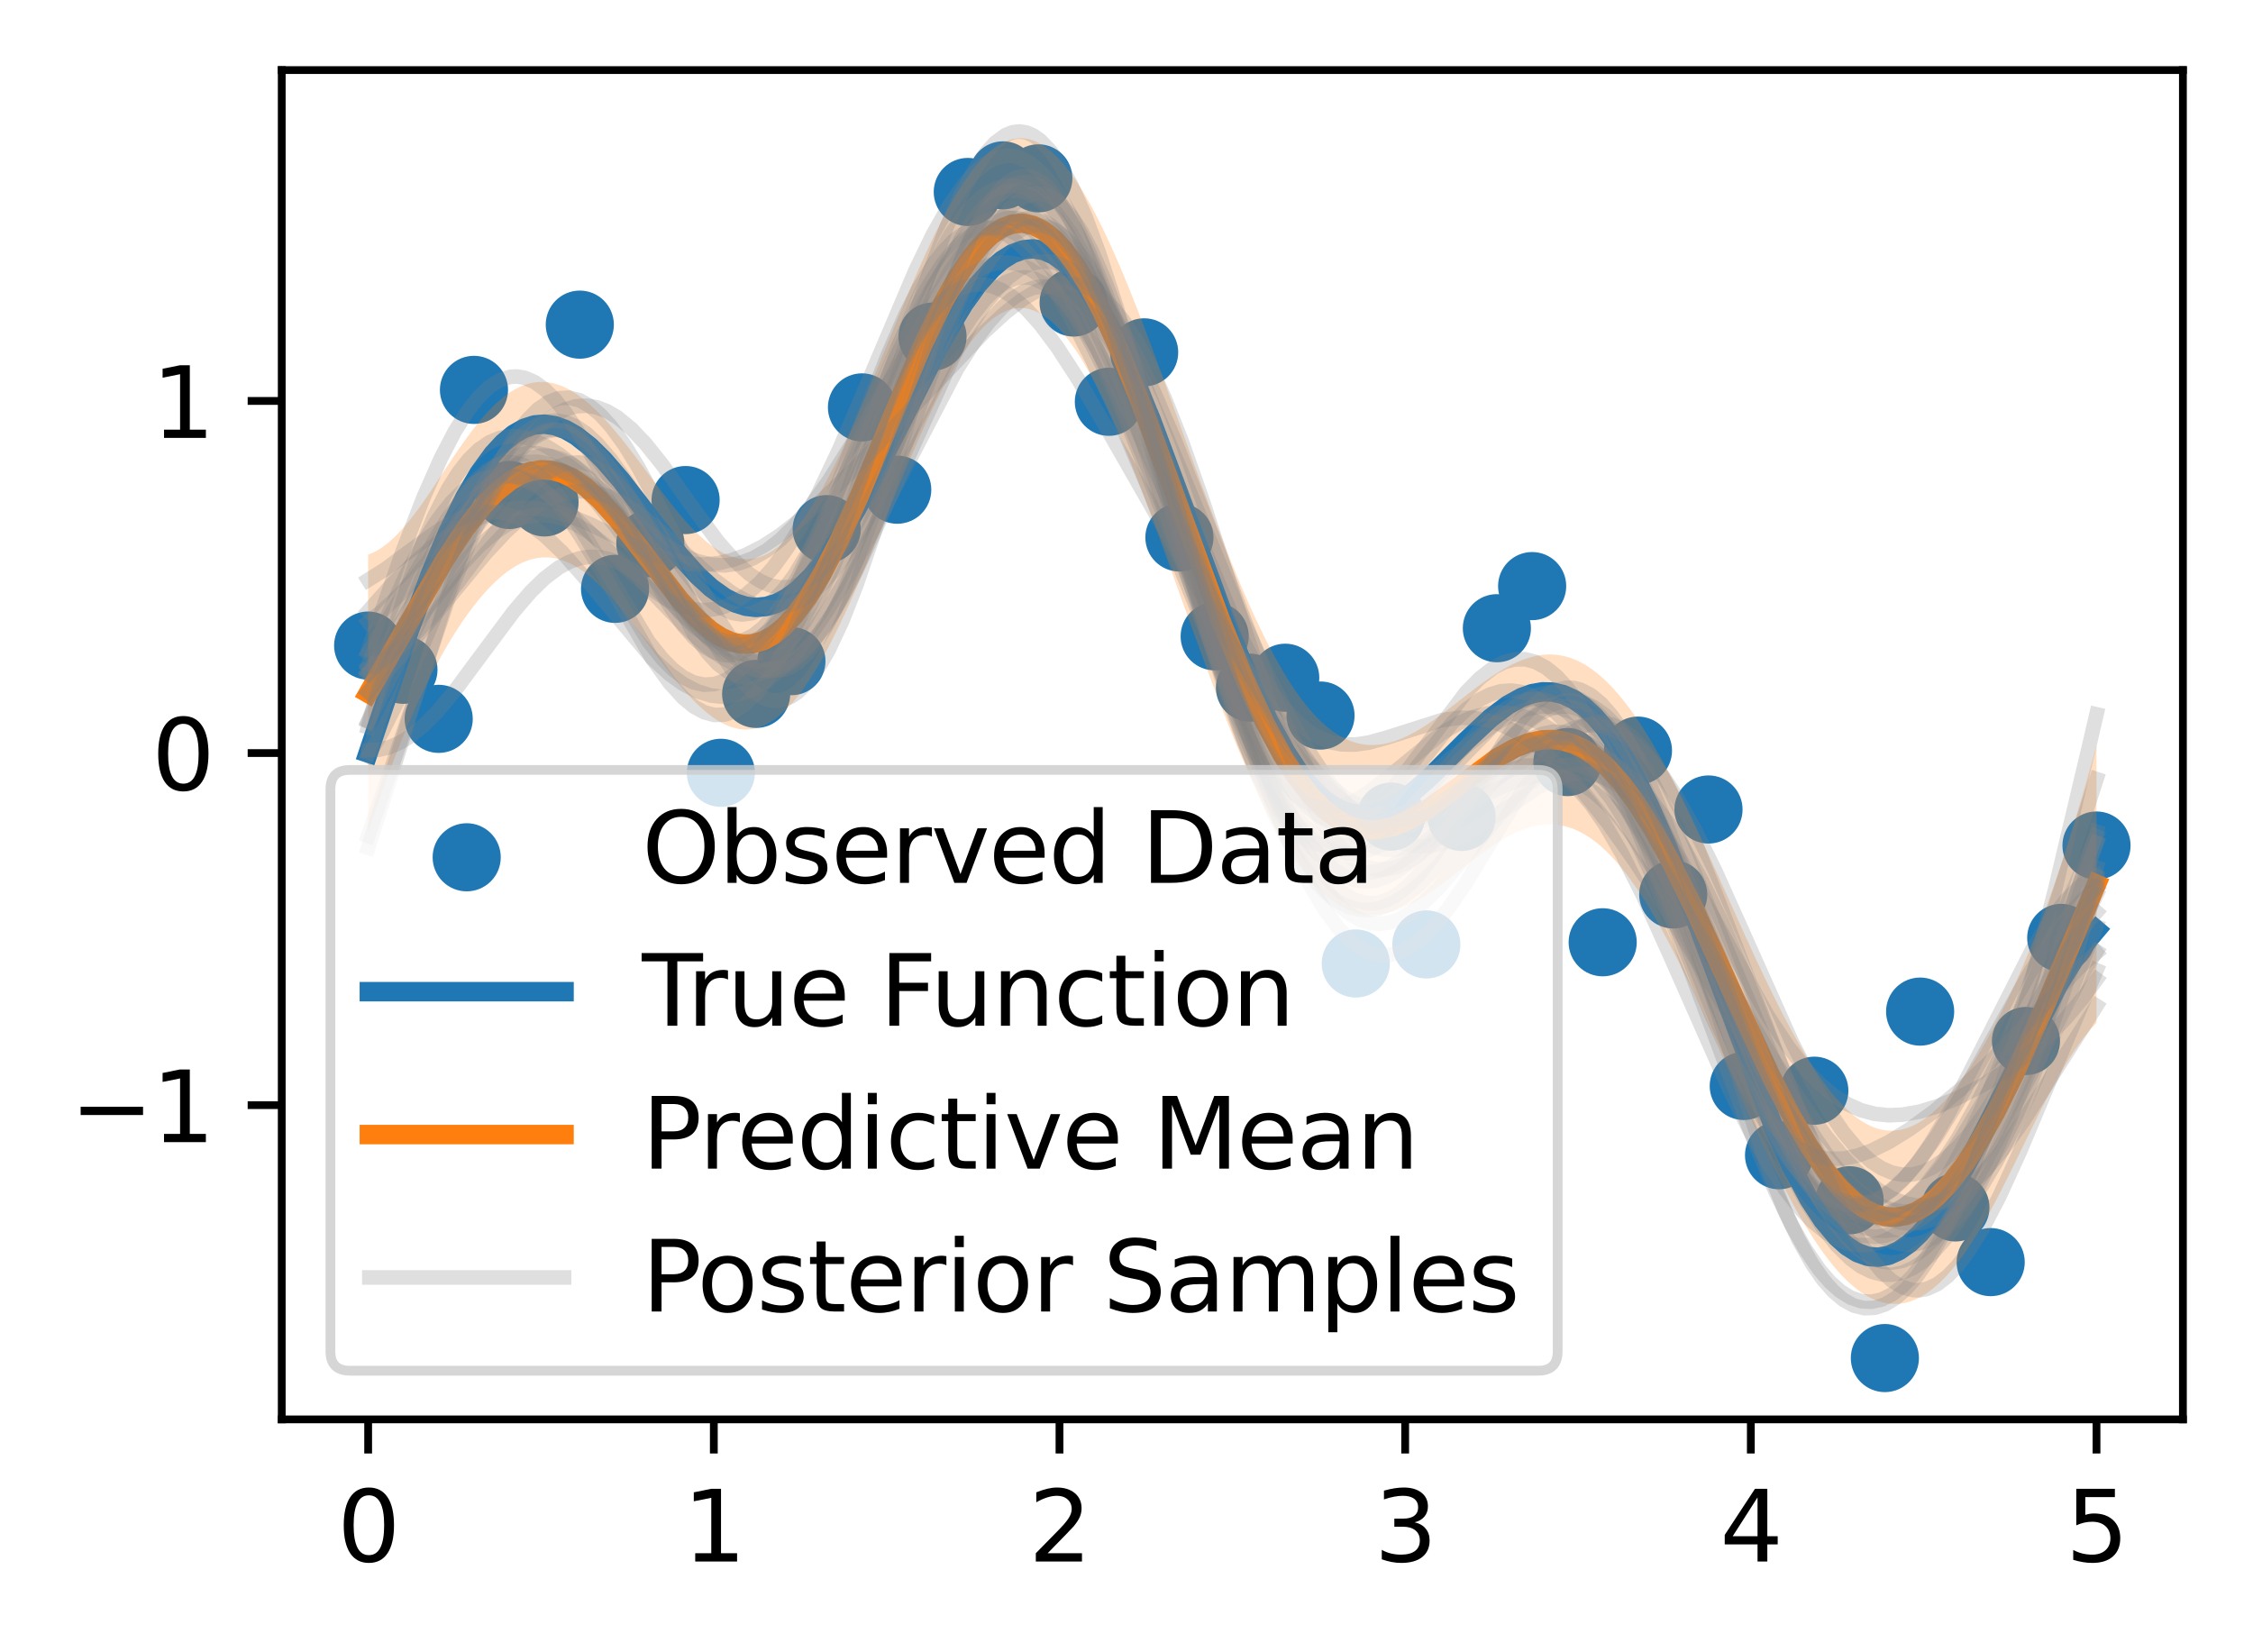 <?xml version="1.0" encoding="utf-8" standalone="no"?>
<!DOCTYPE svg PUBLIC "-//W3C//DTD SVG 1.1//EN"
  "http://www.w3.org/Graphics/SVG/1.1/DTD/svg11.dtd">
<svg xmlns:xlink="http://www.w3.org/1999/xlink" width="231.442pt" height="169.678pt" viewBox="0 0 231.442 169.678" xmlns="http://www.w3.org/2000/svg" version="1.1">
 <defs>
  <style type="text/css">*{stroke-linejoin: round; stroke-linecap: butt}</style>
 </defs>
 <g id="figure_1">
  <g id="patch_1">
   <path d="M 0 169.678 
L 231.442 169.678 
L 231.442 0 
L 0 0 
z
" style="fill: #ffffff"/>
  </g>
  <g id="axes_1">
   <g id="patch_2">
    <path d="M 28.942 145.8 
L 224.242 145.8 
L 224.242 7.2 
L 28.942 7.2 
z
" style="fill: #ffffff"/>
   </g>
   <g id="PathCollection_1">
    <defs>
     <path id="mfb1e7c84c3" d="M 0 3 
C 0.796 3 1.559 2.684 2.121 2.121 
C 2.684 1.559 3 0.796 3 0 
C 3 -0.796 2.684 -1.559 2.121 -2.121 
C 1.559 -2.684 0.796 -3 0 -3 
C -0.796 -3 -1.559 -2.684 -2.121 -2.121 
C -2.684 -1.559 -3 -0.796 -3 0 
C -3 0.796 -2.684 1.559 -2.121 2.121 
C -1.559 2.684 -0.796 3 0 3 
z
" style="stroke: #1f77b4"/>
    </defs>
    <g clip-path="url(#pfc7166e98d)">
     <use xlink:href="#mfb1e7c84c3" x="37.819" y="66.312" style="fill: #1f77b4; stroke: #1f77b4"/>
     <use xlink:href="#mfb1e7c84c3" x="41.443" y="68.8" style="fill: #1f77b4; stroke: #1f77b4"/>
     <use xlink:href="#mfb1e7c84c3" x="45.066" y="73.84" style="fill: #1f77b4; stroke: #1f77b4"/>
     <use xlink:href="#mfb1e7c84c3" x="48.69" y="40.049" style="fill: #1f77b4; stroke: #1f77b4"/>
     <use xlink:href="#mfb1e7c84c3" x="52.313" y="50.844" style="fill: #1f77b4; stroke: #1f77b4"/>
     <use xlink:href="#mfb1e7c84c3" x="55.936" y="51.611" style="fill: #1f77b4; stroke: #1f77b4"/>
     <use xlink:href="#mfb1e7c84c3" x="59.56" y="33.348" style="fill: #1f77b4; stroke: #1f77b4"/>
     <use xlink:href="#mfb1e7c84c3" x="63.183" y="60.487" style="fill: #1f77b4; stroke: #1f77b4"/>
     <use xlink:href="#mfb1e7c84c3" x="66.806" y="55.806" style="fill: #1f77b4; stroke: #1f77b4"/>
     <use xlink:href="#mfb1e7c84c3" x="70.43" y="51.366" style="fill: #1f77b4; stroke: #1f77b4"/>
     <use xlink:href="#mfb1e7c84c3" x="74.053" y="79.383" style="fill: #1f77b4; stroke: #1f77b4"/>
     <use xlink:href="#mfb1e7c84c3" x="77.677" y="71.277" style="fill: #1f77b4; stroke: #1f77b4"/>
     <use xlink:href="#mfb1e7c84c3" x="81.3" y="67.913" style="fill: #1f77b4; stroke: #1f77b4"/>
     <use xlink:href="#mfb1e7c84c3" x="84.923" y="54.352" style="fill: #1f77b4; stroke: #1f77b4"/>
     <use xlink:href="#mfb1e7c84c3" x="88.547" y="41.848" style="fill: #1f77b4; stroke: #1f77b4"/>
     <use xlink:href="#mfb1e7c84c3" x="92.17" y="50.302" style="fill: #1f77b4; stroke: #1f77b4"/>
     <use xlink:href="#mfb1e7c84c3" x="95.793" y="34.575" style="fill: #1f77b4; stroke: #1f77b4"/>
     <use xlink:href="#mfb1e7c84c3" x="99.417" y="19.719" style="fill: #1f77b4; stroke: #1f77b4"/>
     <use xlink:href="#mfb1e7c84c3" x="103.04" y="18.014" style="fill: #1f77b4; stroke: #1f77b4"/>
     <use xlink:href="#mfb1e7c84c3" x="106.664" y="18.322" style="fill: #1f77b4; stroke: #1f77b4"/>
     <use xlink:href="#mfb1e7c84c3" x="110.287" y="31.076" style="fill: #1f77b4; stroke: #1f77b4"/>
     <use xlink:href="#mfb1e7c84c3" x="113.91" y="41.272" style="fill: #1f77b4; stroke: #1f77b4"/>
     <use xlink:href="#mfb1e7c84c3" x="117.534" y="36.193" style="fill: #1f77b4; stroke: #1f77b4"/>
     <use xlink:href="#mfb1e7c84c3" x="121.157" y="55.208" style="fill: #1f77b4; stroke: #1f77b4"/>
     <use xlink:href="#mfb1e7c84c3" x="124.78" y="65.363" style="fill: #1f77b4; stroke: #1f77b4"/>
     <use xlink:href="#mfb1e7c84c3" x="128.404" y="70.638" style="fill: #1f77b4; stroke: #1f77b4"/>
     <use xlink:href="#mfb1e7c84c3" x="132.027" y="69.618" style="fill: #1f77b4; stroke: #1f77b4"/>
     <use xlink:href="#mfb1e7c84c3" x="135.651" y="73.501" style="fill: #1f77b4; stroke: #1f77b4"/>
     <use xlink:href="#mfb1e7c84c3" x="139.274" y="98.969" style="fill: #1f77b4; stroke: #1f77b4"/>
     <use xlink:href="#mfb1e7c84c3" x="142.897" y="83.879" style="fill: #1f77b4; stroke: #1f77b4"/>
     <use xlink:href="#mfb1e7c84c3" x="146.521" y="97.012" style="fill: #1f77b4; stroke: #1f77b4"/>
     <use xlink:href="#mfb1e7c84c3" x="150.144" y="83.916" style="fill: #1f77b4; stroke: #1f77b4"/>
     <use xlink:href="#mfb1e7c84c3" x="153.768" y="64.53" style="fill: #1f77b4; stroke: #1f77b4"/>
     <use xlink:href="#mfb1e7c84c3" x="157.391" y="60.205" style="fill: #1f77b4; stroke: #1f77b4"/>
     <use xlink:href="#mfb1e7c84c3" x="161.014" y="78.281" style="fill: #1f77b4; stroke: #1f77b4"/>
     <use xlink:href="#mfb1e7c84c3" x="164.638" y="96.79" style="fill: #1f77b4; stroke: #1f77b4"/>
     <use xlink:href="#mfb1e7c84c3" x="168.261" y="77.104" style="fill: #1f77b4; stroke: #1f77b4"/>
     <use xlink:href="#mfb1e7c84c3" x="171.884" y="91.876" style="fill: #1f77b4; stroke: #1f77b4"/>
     <use xlink:href="#mfb1e7c84c3" x="175.508" y="83.151" style="fill: #1f77b4; stroke: #1f77b4"/>
     <use xlink:href="#mfb1e7c84c3" x="179.131" y="111.551" style="fill: #1f77b4; stroke: #1f77b4"/>
     <use xlink:href="#mfb1e7c84c3" x="182.755" y="118.665" style="fill: #1f77b4; stroke: #1f77b4"/>
     <use xlink:href="#mfb1e7c84c3" x="186.378" y="112.037" style="fill: #1f77b4; stroke: #1f77b4"/>
     <use xlink:href="#mfb1e7c84c3" x="190.001" y="123.29" style="fill: #1f77b4; stroke: #1f77b4"/>
     <use xlink:href="#mfb1e7c84c3" x="193.625" y="139.5" style="fill: #1f77b4; stroke: #1f77b4"/>
     <use xlink:href="#mfb1e7c84c3" x="197.248" y="103.912" style="fill: #1f77b4; stroke: #1f77b4"/>
     <use xlink:href="#mfb1e7c84c3" x="200.871" y="124.029" style="fill: #1f77b4; stroke: #1f77b4"/>
     <use xlink:href="#mfb1e7c84c3" x="204.495" y="129.644" style="fill: #1f77b4; stroke: #1f77b4"/>
     <use xlink:href="#mfb1e7c84c3" x="208.118" y="106.931" style="fill: #1f77b4; stroke: #1f77b4"/>
     <use xlink:href="#mfb1e7c84c3" x="211.742" y="96.34" style="fill: #1f77b4; stroke: #1f77b4"/>
     <use xlink:href="#mfb1e7c84c3" x="215.365" y="86.852" style="fill: #1f77b4; stroke: #1f77b4"/>
    </g>
   </g>
   <g id="PolyCollection_1">
    <path d="M 37.819 56.978 
L 37.819 85.452 
L 38.175 84.402 
L 38.531 83.368 
L 38.887 82.349 
L 39.243 81.347 
L 39.598 80.363 
L 39.954 79.398 
L 40.31 78.452 
L 40.666 77.526 
L 41.022 76.621 
L 41.377 75.738 
L 41.733 74.876 
L 42.089 74.035 
L 42.445 73.217 
L 42.801 72.421 
L 43.156 71.647 
L 43.512 70.895 
L 43.868 70.164 
L 44.224 69.454 
L 44.58 68.765 
L 44.936 68.096 
L 45.291 67.448 
L 45.647 66.819 
L 46.003 66.209 
L 46.359 65.619 
L 46.715 65.048 
L 47.07 64.495 
L 47.426 63.961 
L 47.782 63.446 
L 48.138 62.949 
L 48.494 62.471 
L 48.849 62.011 
L 49.205 61.571 
L 49.561 61.15 
L 49.917 60.748 
L 50.273 60.366 
L 50.628 60.005 
L 50.984 59.663 
L 51.34 59.343 
L 51.696 59.044 
L 52.052 58.767 
L 52.407 58.512 
L 52.763 58.28 
L 53.119 58.07 
L 53.475 57.883 
L 53.831 57.721 
L 54.186 57.582 
L 54.542 57.467 
L 54.898 57.376 
L 55.254 57.31 
L 55.61 57.269 
L 55.965 57.253 
L 56.321 57.261 
L 56.677 57.294 
L 57.033 57.352 
L 57.389 57.434 
L 57.744 57.541 
L 58.1 57.671 
L 58.456 57.826 
L 58.812 58.003 
L 59.168 58.204 
L 59.523 58.427 
L 59.879 58.671 
L 60.235 58.937 
L 60.591 59.223 
L 60.947 59.529 
L 61.302 59.853 
L 61.658 60.196 
L 62.014 60.555 
L 62.37 60.931 
L 62.726 61.321 
L 63.081 61.726 
L 63.437 62.143 
L 63.793 62.572 
L 64.149 63.011 
L 64.505 63.459 
L 64.86 63.916 
L 65.216 64.379 
L 65.572 64.847 
L 65.928 65.319 
L 66.284 65.794 
L 66.639 66.27 
L 66.995 66.747 
L 67.351 67.222 
L 67.707 67.694 
L 68.063 68.162 
L 68.418 68.624 
L 68.774 69.08 
L 69.13 69.527 
L 69.486 69.965 
L 69.842 70.393 
L 70.197 70.808 
L 70.553 71.209 
L 70.909 71.596 
L 71.265 71.968 
L 71.621 72.322 
L 71.977 72.658 
L 72.332 72.975 
L 72.688 73.272 
L 73.044 73.547 
L 73.4 73.8 
L 73.756 74.029 
L 74.111 74.235 
L 74.467 74.415 
L 74.823 74.57 
L 75.179 74.698 
L 75.535 74.799 
L 75.89 74.872 
L 76.246 74.917 
L 76.602 74.933 
L 76.958 74.919 
L 77.314 74.876 
L 77.669 74.803 
L 78.025 74.699 
L 78.381 74.564 
L 78.737 74.399 
L 79.093 74.204 
L 79.448 73.977 
L 79.804 73.72 
L 80.16 73.432 
L 80.516 73.113 
L 80.872 72.764 
L 81.227 72.386 
L 81.583 71.978 
L 81.939 71.541 
L 82.295 71.075 
L 82.651 70.581 
L 83.006 70.06 
L 83.362 69.512 
L 83.718 68.938 
L 84.074 68.339 
L 84.43 67.715 
L 84.785 67.068 
L 85.141 66.399 
L 85.497 65.708 
L 85.853 64.996 
L 86.209 64.265 
L 86.564 63.516 
L 86.92 62.75 
L 87.276 61.967 
L 87.632 61.171 
L 87.988 60.36 
L 88.343 59.538 
L 88.699 58.705 
L 89.055 57.862 
L 89.411 57.012 
L 89.767 56.155 
L 90.122 55.293 
L 90.478 54.427 
L 90.834 53.558 
L 91.19 52.689 
L 91.546 51.82 
L 91.901 50.953 
L 92.257 50.09 
L 92.613 49.231 
L 92.969 48.379 
L 93.325 47.535 
L 93.68 46.699 
L 94.036 45.874 
L 94.392 45.061 
L 94.748 44.261 
L 95.104 43.476 
L 95.459 42.707 
L 95.815 41.954 
L 96.171 41.221 
L 96.527 40.506 
L 96.883 39.813 
L 97.238 39.141 
L 97.594 38.492 
L 97.95 37.868 
L 98.306 37.268 
L 98.662 36.694 
L 99.017 36.148 
L 99.373 35.629 
L 99.729 35.139 
L 100.085 34.679 
L 100.441 34.248 
L 100.797 33.849 
L 101.152 33.481 
L 101.508 33.145 
L 101.864 32.842 
L 102.22 32.572 
L 102.576 32.335 
L 102.931 32.133 
L 103.287 31.965 
L 103.643 31.831 
L 103.999 31.732 
L 104.355 31.667 
L 104.71 31.638 
L 105.066 31.644 
L 105.422 31.685 
L 105.778 31.761 
L 106.134 31.871 
L 106.489 32.017 
L 106.845 32.197 
L 107.201 32.411 
L 107.557 32.66 
L 107.913 32.942 
L 108.268 33.257 
L 108.624 33.605 
L 108.98 33.985 
L 109.336 34.398 
L 109.692 34.841 
L 110.047 35.316 
L 110.403 35.82 
L 110.759 36.354 
L 111.115 36.917 
L 111.471 37.508 
L 111.826 38.126 
L 112.182 38.77 
L 112.538 39.44 
L 112.894 40.134 
L 113.25 40.853 
L 113.605 41.594 
L 113.961 42.358 
L 114.317 43.143 
L 114.673 43.948 
L 115.029 44.772 
L 115.384 45.614 
L 115.74 46.473 
L 116.096 47.348 
L 116.452 48.239 
L 116.808 49.144 
L 117.163 50.061 
L 117.519 50.991 
L 117.875 51.931 
L 118.231 52.881 
L 118.587 53.84 
L 118.942 54.806 
L 119.298 55.779 
L 119.654 56.758 
L 120.01 57.741 
L 120.366 58.727 
L 120.721 59.716 
L 121.077 60.706 
L 121.433 61.696 
L 121.789 62.685 
L 122.145 63.672 
L 122.5 64.656 
L 122.856 65.637 
L 123.212 66.612 
L 123.568 67.582 
L 123.924 68.545 
L 124.279 69.5 
L 124.635 70.446 
L 124.991 71.383 
L 125.347 72.309 
L 125.703 73.224 
L 126.058 74.126 
L 126.414 75.016 
L 126.77 75.892 
L 127.126 76.753 
L 127.482 77.599 
L 127.837 78.429 
L 128.193 79.242 
L 128.549 80.037 
L 128.905 80.815 
L 129.261 81.573 
L 129.617 82.313 
L 129.972 83.032 
L 130.328 83.732 
L 130.684 84.41 
L 131.04 85.067 
L 131.396 85.702 
L 131.751 86.315 
L 132.107 86.906 
L 132.463 87.473 
L 132.819 88.018 
L 133.175 88.539 
L 133.53 89.036 
L 133.886 89.51 
L 134.242 89.959 
L 134.598 90.385 
L 134.954 90.786 
L 135.309 91.162 
L 135.665 91.515 
L 136.021 91.843 
L 136.377 92.146 
L 136.733 92.426 
L 137.088 92.681 
L 137.444 92.913 
L 137.8 93.12 
L 138.156 93.304 
L 138.512 93.465 
L 138.867 93.603 
L 139.223 93.718 
L 139.579 93.811 
L 139.935 93.882 
L 140.291 93.932 
L 140.646 93.96 
L 141.002 93.968 
L 141.358 93.956 
L 141.714 93.924 
L 142.07 93.873 
L 142.425 93.804 
L 142.781 93.717 
L 143.137 93.614 
L 143.493 93.493 
L 143.849 93.357 
L 144.204 93.207 
L 144.56 93.041 
L 144.916 92.863 
L 145.272 92.672 
L 145.628 92.469 
L 145.983 92.255 
L 146.339 92.031 
L 146.695 91.797 
L 147.051 91.555 
L 147.407 91.306 
L 147.762 91.05 
L 148.118 90.788 
L 148.474 90.521 
L 148.83 90.25 
L 149.186 89.977 
L 149.541 89.701 
L 149.897 89.424 
L 150.253 89.147 
L 150.609 88.87 
L 150.965 88.595 
L 151.32 88.323 
L 151.676 88.054 
L 152.032 87.79 
L 152.388 87.53 
L 152.744 87.277 
L 153.099 87.031 
L 153.455 86.793 
L 153.811 86.563 
L 154.167 86.343 
L 154.523 86.134 
L 154.878 85.935 
L 155.234 85.748 
L 155.59 85.575 
L 155.946 85.414 
L 156.302 85.267 
L 156.657 85.136 
L 157.013 85.019 
L 157.369 84.919 
L 157.725 84.835 
L 158.081 84.769 
L 158.437 84.72 
L 158.792 84.69 
L 159.148 84.678 
L 159.504 84.685 
L 159.86 84.712 
L 160.216 84.759 
L 160.571 84.826 
L 160.927 84.913 
L 161.283 85.021 
L 161.639 85.151 
L 161.995 85.301 
L 162.35 85.473 
L 162.706 85.667 
L 163.062 85.882 
L 163.418 86.119 
L 163.774 86.377 
L 164.129 86.658 
L 164.485 86.959 
L 164.841 87.283 
L 165.197 87.628 
L 165.553 87.994 
L 165.908 88.381 
L 166.264 88.789 
L 166.62 89.217 
L 166.976 89.666 
L 167.332 90.135 
L 167.687 90.624 
L 168.043 91.131 
L 168.399 91.658 
L 168.755 92.203 
L 169.111 92.766 
L 169.466 93.346 
L 169.822 93.944 
L 170.178 94.557 
L 170.534 95.187 
L 170.89 95.831 
L 171.245 96.491 
L 171.601 97.164 
L 171.957 97.85 
L 172.313 98.549 
L 172.669 99.26 
L 173.024 99.982 
L 173.38 100.715 
L 173.736 101.457 
L 174.092 102.208 
L 174.448 102.967 
L 174.803 103.734 
L 175.159 104.506 
L 175.515 105.285 
L 175.871 106.068 
L 176.227 106.856 
L 176.582 107.646 
L 176.938 108.439 
L 177.294 109.233 
L 177.65 110.027 
L 178.006 110.822 
L 178.361 111.615 
L 178.717 112.406 
L 179.073 113.194 
L 179.429 113.978 
L 179.785 114.757 
L 180.14 115.531 
L 180.496 116.299 
L 180.852 117.059 
L 181.208 117.812 
L 181.564 118.555 
L 181.919 119.289 
L 182.275 120.012 
L 182.631 120.724 
L 182.987 121.424 
L 183.343 122.111 
L 183.698 122.785 
L 184.054 123.444 
L 184.41 124.089 
L 184.766 124.717 
L 185.122 125.33 
L 185.478 125.926 
L 185.833 126.504 
L 186.189 127.064 
L 186.545 127.605 
L 186.901 128.128 
L 187.257 128.63 
L 187.612 129.112 
L 187.968 129.574 
L 188.324 130.014 
L 188.68 130.433 
L 189.036 130.83 
L 189.391 131.204 
L 189.747 131.556 
L 190.103 131.885 
L 190.459 132.19 
L 190.815 132.472 
L 191.17 132.729 
L 191.526 132.963 
L 191.882 133.172 
L 192.238 133.356 
L 192.594 133.515 
L 192.949 133.65 
L 193.305 133.759 
L 193.661 133.842 
L 194.017 133.9 
L 194.373 133.933 
L 194.728 133.939 
L 195.084 133.92 
L 195.44 133.875 
L 195.796 133.804 
L 196.152 133.707 
L 196.507 133.584 
L 196.863 133.434 
L 197.219 133.259 
L 197.575 133.058 
L 197.931 132.831 
L 198.286 132.578 
L 198.642 132.299 
L 198.998 131.995 
L 199.354 131.666 
L 199.71 131.311 
L 200.065 130.932 
L 200.421 130.528 
L 200.777 130.1 
L 201.133 129.648 
L 201.489 129.173 
L 201.844 128.676 
L 202.2 128.156 
L 202.556 127.614 
L 202.912 127.052 
L 203.268 126.47 
L 203.623 125.868 
L 203.979 125.249 
L 204.335 124.612 
L 204.691 123.959 
L 205.047 123.291 
L 205.402 122.61 
L 205.758 121.917 
L 206.114 121.213 
L 206.47 120.5 
L 206.826 119.779 
L 207.181 119.053 
L 207.537 118.324 
L 207.893 117.592 
L 208.249 116.861 
L 208.605 116.132 
L 208.96 115.407 
L 209.316 114.688 
L 209.672 113.978 
L 210.028 113.278 
L 210.384 112.59 
L 210.739 111.917 
L 211.095 111.259 
L 211.451 110.619 
L 211.807 109.998 
L 212.163 109.397 
L 212.518 108.818 
L 212.874 108.262 
L 213.23 107.729 
L 213.586 107.222 
L 213.942 106.739 
L 214.298 106.282 
L 214.653 105.852 
L 215.009 105.449 
L 215.365 105.072 
L 215.365 76.599 
L 215.365 76.599 
L 215.009 77.882 
L 214.653 79.147 
L 214.298 80.395 
L 213.942 81.622 
L 213.586 82.83 
L 213.23 84.016 
L 212.874 85.18 
L 212.518 86.321 
L 212.163 87.439 
L 211.807 88.534 
L 211.451 89.605 
L 211.095 90.651 
L 210.739 91.674 
L 210.384 92.672 
L 210.028 93.647 
L 209.672 94.598 
L 209.316 95.527 
L 208.96 96.433 
L 208.605 97.317 
L 208.249 98.18 
L 207.893 99.021 
L 207.537 99.843 
L 207.181 100.644 
L 206.826 101.426 
L 206.47 102.189 
L 206.114 102.933 
L 205.758 103.659 
L 205.402 104.366 
L 205.047 105.055 
L 204.691 105.727 
L 204.335 106.38 
L 203.979 107.015 
L 203.623 107.632 
L 203.268 108.23 
L 202.912 108.81 
L 202.556 109.371 
L 202.2 109.912 
L 201.844 110.434 
L 201.489 110.936 
L 201.133 111.418 
L 200.777 111.879 
L 200.421 112.318 
L 200.065 112.736 
L 199.71 113.132 
L 199.354 113.505 
L 198.998 113.855 
L 198.642 114.182 
L 198.286 114.485 
L 197.931 114.763 
L 197.575 115.017 
L 197.219 115.246 
L 196.863 115.449 
L 196.507 115.627 
L 196.152 115.779 
L 195.796 115.905 
L 195.44 116.004 
L 195.084 116.077 
L 194.728 116.123 
L 194.373 116.143 
L 194.017 116.135 
L 193.661 116.101 
L 193.305 116.04 
L 192.949 115.952 
L 192.594 115.837 
L 192.238 115.696 
L 191.882 115.528 
L 191.526 115.334 
L 191.17 115.114 
L 190.815 114.869 
L 190.459 114.598 
L 190.103 114.302 
L 189.747 113.981 
L 189.391 113.636 
L 189.036 113.267 
L 188.68 112.874 
L 188.324 112.459 
L 187.968 112.021 
L 187.612 111.562 
L 187.257 111.081 
L 186.901 110.58 
L 186.545 110.058 
L 186.189 109.517 
L 185.833 108.956 
L 185.478 108.378 
L 185.122 107.782 
L 184.766 107.169 
L 184.41 106.54 
L 184.054 105.896 
L 183.698 105.236 
L 183.343 104.563 
L 182.987 103.876 
L 182.631 103.177 
L 182.275 102.466 
L 181.919 101.745 
L 181.564 101.012 
L 181.208 100.271 
L 180.852 99.521 
L 180.496 98.763 
L 180.14 97.998 
L 179.785 97.227 
L 179.429 96.451 
L 179.073 95.67 
L 178.717 94.886 
L 178.361 94.098 
L 178.006 93.309 
L 177.65 92.518 
L 177.294 91.728 
L 176.938 90.937 
L 176.582 90.148 
L 176.227 89.362 
L 175.871 88.578 
L 175.515 87.798 
L 175.159 87.023 
L 174.803 86.253 
L 174.448 85.489 
L 174.092 84.733 
L 173.736 83.985 
L 173.38 83.245 
L 173.024 82.514 
L 172.669 81.794 
L 172.313 81.085 
L 171.957 80.388 
L 171.601 79.703 
L 171.245 79.031 
L 170.89 78.372 
L 170.534 77.728 
L 170.178 77.1 
L 169.822 76.487 
L 169.466 75.89 
L 169.111 75.31 
L 168.755 74.747 
L 168.399 74.202 
L 168.043 73.675 
L 167.687 73.168 
L 167.332 72.679 
L 166.976 72.21 
L 166.62 71.761 
L 166.264 71.333 
L 165.908 70.925 
L 165.553 70.538 
L 165.197 70.172 
L 164.841 69.827 
L 164.485 69.504 
L 164.129 69.202 
L 163.774 68.922 
L 163.418 68.664 
L 163.062 68.427 
L 162.706 68.212 
L 162.35 68.019 
L 161.995 67.847 
L 161.639 67.697 
L 161.283 67.568 
L 160.927 67.46 
L 160.571 67.373 
L 160.216 67.307 
L 159.86 67.261 
L 159.504 67.235 
L 159.148 67.228 
L 158.792 67.24 
L 158.437 67.272 
L 158.081 67.321 
L 157.725 67.388 
L 157.369 67.472 
L 157.013 67.573 
L 156.657 67.69 
L 156.302 67.822 
L 155.946 67.969 
L 155.59 68.13 
L 155.234 68.305 
L 154.878 68.492 
L 154.523 68.691 
L 154.167 68.901 
L 153.811 69.121 
L 153.455 69.351 
L 153.099 69.589 
L 152.744 69.835 
L 152.388 70.089 
L 152.032 70.348 
L 151.676 70.613 
L 151.32 70.882 
L 150.965 71.154 
L 150.609 71.429 
L 150.253 71.706 
L 149.897 71.983 
L 149.541 72.26 
L 149.186 72.536 
L 148.83 72.809 
L 148.474 73.08 
L 148.118 73.347 
L 147.762 73.609 
L 147.407 73.865 
L 147.051 74.114 
L 146.695 74.356 
L 146.339 74.59 
L 145.983 74.814 
L 145.628 75.028 
L 145.272 75.231 
L 144.916 75.422 
L 144.56 75.6 
L 144.204 75.766 
L 143.849 75.917 
L 143.493 76.053 
L 143.137 76.173 
L 142.781 76.277 
L 142.425 76.364 
L 142.07 76.433 
L 141.714 76.484 
L 141.358 76.515 
L 141.002 76.528 
L 140.646 76.52 
L 140.291 76.492 
L 139.935 76.442 
L 139.579 76.372 
L 139.223 76.279 
L 138.867 76.164 
L 138.512 76.026 
L 138.156 75.865 
L 137.8 75.681 
L 137.444 75.473 
L 137.088 75.242 
L 136.733 74.987 
L 136.377 74.707 
L 136.021 74.404 
L 135.665 74.076 
L 135.309 73.723 
L 134.954 73.347 
L 134.598 72.946 
L 134.242 72.52 
L 133.886 72.071 
L 133.53 71.598 
L 133.175 71.1 
L 132.819 70.579 
L 132.463 70.035 
L 132.107 69.467 
L 131.751 68.876 
L 131.396 68.263 
L 131.04 67.628 
L 130.684 66.971 
L 130.328 66.293 
L 129.972 65.594 
L 129.617 64.874 
L 129.261 64.134 
L 128.905 63.376 
L 128.549 62.598 
L 128.193 61.803 
L 127.837 60.99 
L 127.482 60.16 
L 127.126 59.314 
L 126.77 58.453 
L 126.414 57.577 
L 126.058 56.687 
L 125.703 55.785 
L 125.347 54.87 
L 124.991 53.944 
L 124.635 53.007 
L 124.279 52.061 
L 123.924 51.106 
L 123.568 50.143 
L 123.212 49.173 
L 122.856 48.198 
L 122.5 47.217 
L 122.145 46.233 
L 121.789 45.246 
L 121.433 44.257 
L 121.077 43.267 
L 120.721 42.277 
L 120.366 41.288 
L 120.01 40.302 
L 119.654 39.319 
L 119.298 38.341 
L 118.942 37.368 
L 118.587 36.401 
L 118.231 35.442 
L 117.875 34.492 
L 117.519 33.552 
L 117.163 32.622 
L 116.808 31.705 
L 116.452 30.8 
L 116.096 29.909 
L 115.74 29.034 
L 115.384 28.174 
L 115.029 27.332 
L 114.673 26.508 
L 114.317 25.703 
L 113.961 24.918 
L 113.605 24.155 
L 113.25 23.413 
L 112.894 22.694 
L 112.538 22 
L 112.182 21.33 
L 111.826 20.685 
L 111.471 20.067 
L 111.115 19.477 
L 110.759 18.914 
L 110.403 18.38 
L 110.047 17.875 
L 109.692 17.401 
L 109.336 16.957 
L 108.98 16.544 
L 108.624 16.164 
L 108.268 15.816 
L 107.913 15.5 
L 107.557 15.218 
L 107.201 14.97 
L 106.845 14.756 
L 106.489 14.576 
L 106.134 14.43 
L 105.778 14.32 
L 105.422 14.244 
L 105.066 14.203 
L 104.71 14.197 
L 104.355 14.226 
L 103.999 14.291 
L 103.643 14.39 
L 103.287 14.523 
L 102.931 14.692 
L 102.576 14.894 
L 102.22 15.131 
L 101.864 15.401 
L 101.508 15.704 
L 101.152 16.039 
L 100.797 16.407 
L 100.441 16.806 
L 100.085 17.237 
L 99.729 17.697 
L 99.373 18.187 
L 99.017 18.705 
L 98.662 19.251 
L 98.306 19.825 
L 97.95 20.424 
L 97.594 21.048 
L 97.238 21.696 
L 96.883 22.367 
L 96.527 23.061 
L 96.171 23.774 
L 95.815 24.508 
L 95.459 25.259 
L 95.104 26.028 
L 94.748 26.813 
L 94.392 27.612 
L 94.036 28.425 
L 93.68 29.249 
L 93.325 30.084 
L 92.969 30.928 
L 92.613 31.779 
L 92.257 32.637 
L 91.901 33.5 
L 91.546 34.367 
L 91.19 35.235 
L 90.834 36.104 
L 90.478 36.972 
L 90.122 37.838 
L 89.767 38.7 
L 89.411 39.557 
L 89.055 40.407 
L 88.699 41.249 
L 88.343 42.082 
L 87.988 42.904 
L 87.632 43.715 
L 87.276 44.512 
L 86.92 45.294 
L 86.564 46.06 
L 86.209 46.809 
L 85.853 47.54 
L 85.497 48.252 
L 85.141 48.943 
L 84.785 49.612 
L 84.43 50.259 
L 84.074 50.883 
L 83.718 51.481 
L 83.362 52.055 
L 83.006 52.602 
L 82.651 53.123 
L 82.295 53.616 
L 81.939 54.08 
L 81.583 54.516 
L 81.227 54.923 
L 80.872 55.3 
L 80.516 55.647 
L 80.16 55.964 
L 79.804 56.249 
L 79.448 56.504 
L 79.093 56.729 
L 78.737 56.922 
L 78.381 57.084 
L 78.025 57.215 
L 77.669 57.316 
L 77.314 57.386 
L 76.958 57.425 
L 76.602 57.435 
L 76.246 57.416 
L 75.89 57.367 
L 75.535 57.29 
L 75.179 57.186 
L 74.823 57.054 
L 74.467 56.896 
L 74.111 56.711 
L 73.756 56.503 
L 73.4 56.27 
L 73.044 56.014 
L 72.688 55.736 
L 72.332 55.437 
L 71.977 55.118 
L 71.621 54.779 
L 71.265 54.423 
L 70.909 54.051 
L 70.553 53.663 
L 70.197 53.26 
L 69.842 52.844 
L 69.486 52.417 
L 69.13 51.979 
L 68.774 51.531 
L 68.418 51.076 
L 68.063 50.614 
L 67.707 50.146 
L 67.351 49.674 
L 66.995 49.199 
L 66.639 48.723 
L 66.284 48.246 
L 65.928 47.77 
L 65.572 47.296 
L 65.216 46.826 
L 64.86 46.36 
L 64.505 45.901 
L 64.149 45.448 
L 63.793 45.003 
L 63.437 44.568 
L 63.081 44.143 
L 62.726 43.729 
L 62.37 43.328 
L 62.014 42.941 
L 61.658 42.568 
L 61.302 42.21 
L 60.947 41.869 
L 60.591 41.545 
L 60.235 41.239 
L 59.879 40.953 
L 59.523 40.685 
L 59.168 40.439 
L 58.812 40.213 
L 58.456 40.01 
L 58.1 39.828 
L 57.744 39.67 
L 57.389 39.535 
L 57.033 39.424 
L 56.677 39.338 
L 56.321 39.276 
L 55.965 39.239 
L 55.61 39.228 
L 55.254 39.243 
L 54.898 39.283 
L 54.542 39.349 
L 54.186 39.442 
L 53.831 39.56 
L 53.475 39.704 
L 53.119 39.874 
L 52.763 40.07 
L 52.407 40.291 
L 52.052 40.537 
L 51.696 40.807 
L 51.34 41.102 
L 50.984 41.42 
L 50.628 41.761 
L 50.273 42.124 
L 49.917 42.509 
L 49.561 42.913 
L 49.205 43.337 
L 48.849 43.779 
L 48.494 44.238 
L 48.138 44.713 
L 47.782 45.202 
L 47.426 45.703 
L 47.07 46.215 
L 46.715 46.737 
L 46.359 47.266 
L 46.003 47.8 
L 45.647 48.338 
L 45.291 48.877 
L 44.936 49.415 
L 44.58 49.95 
L 44.224 50.48 
L 43.868 51.002 
L 43.512 51.515 
L 43.156 52.016 
L 42.801 52.503 
L 42.445 52.974 
L 42.089 53.428 
L 41.733 53.861 
L 41.377 54.274 
L 41.022 54.664 
L 40.666 55.03 
L 40.31 55.37 
L 39.954 55.684 
L 39.598 55.972 
L 39.243 56.231 
L 38.887 56.461 
L 38.531 56.663 
L 38.175 56.836 
L 37.819 56.978 
z
" clip-path="url(#pfc7166e98d)" style="fill: #ff7f0e; fill-opacity: 0.25"/>
   </g>
   <g id="matplotlib.axis_1">
    <g id="xtick_1">
     <g id="line2d_1">
      <defs>
       <path id="m801cc6b1d1" d="M 0 0 
L 0 3.5 
" style="stroke: #000000; stroke-width: 0.8"/>
      </defs>
      <g>
       <use xlink:href="#m801cc6b1d1" x="37.819" y="145.8" style="stroke: #000000; stroke-width: 0.8"/>
      </g>
     </g>
     <g id="text_1">
      <!-- 0 -->
      <g transform="translate(34.638 160.398) scale(0.1 -0.1)">
       <defs>
        <path id="DejaVuSans-30" d="M 2034 4250 
Q 1547 4250 1301 3770 
Q 1056 3291 1056 2328 
Q 1056 1369 1301 889 
Q 1547 409 2034 409 
Q 2525 409 2770 889 
Q 3016 1369 3016 2328 
Q 3016 3291 2770 3770 
Q 2525 4250 2034 4250 
z
M 2034 4750 
Q 2819 4750 3233 4129 
Q 3647 3509 3647 2328 
Q 3647 1150 3233 529 
Q 2819 -91 2034 -91 
Q 1250 -91 836 529 
Q 422 1150 422 2328 
Q 422 3509 836 4129 
Q 1250 4750 2034 4750 
z
" transform="scale(0.016)"/>
       </defs>
       <use xlink:href="#DejaVuSans-30"/>
      </g>
     </g>
    </g>
    <g id="xtick_2">
     <g id="line2d_2">
      <g>
       <use xlink:href="#m801cc6b1d1" x="73.329" y="145.8" style="stroke: #000000; stroke-width: 0.8"/>
      </g>
     </g>
     <g id="text_2">
      <!-- 1 -->
      <g transform="translate(70.147 160.398) scale(0.1 -0.1)">
       <defs>
        <path id="DejaVuSans-31" d="M 794 531 
L 1825 531 
L 1825 4091 
L 703 3866 
L 703 4441 
L 1819 4666 
L 2450 4666 
L 2450 531 
L 3481 531 
L 3481 0 
L 794 0 
L 794 531 
z
" transform="scale(0.016)"/>
       </defs>
       <use xlink:href="#DejaVuSans-31"/>
      </g>
     </g>
    </g>
    <g id="xtick_3">
     <g id="line2d_3">
      <g>
       <use xlink:href="#m801cc6b1d1" x="108.838" y="145.8" style="stroke: #000000; stroke-width: 0.8"/>
      </g>
     </g>
     <g id="text_3">
      <!-- 2 -->
      <g transform="translate(105.656 160.398) scale(0.1 -0.1)">
       <defs>
        <path id="DejaVuSans-32" d="M 1228 531 
L 3431 531 
L 3431 0 
L 469 0 
L 469 531 
Q 828 903 1448 1529 
Q 2069 2156 2228 2338 
Q 2531 2678 2651 2914 
Q 2772 3150 2772 3378 
Q 2772 3750 2511 3984 
Q 2250 4219 1831 4219 
Q 1534 4219 1204 4116 
Q 875 4013 500 3803 
L 500 4441 
Q 881 4594 1212 4672 
Q 1544 4750 1819 4750 
Q 2544 4750 2975 4387 
Q 3406 4025 3406 3419 
Q 3406 3131 3298 2873 
Q 3191 2616 2906 2266 
Q 2828 2175 2409 1742 
Q 1991 1309 1228 531 
z
" transform="scale(0.016)"/>
       </defs>
       <use xlink:href="#DejaVuSans-32"/>
      </g>
     </g>
    </g>
    <g id="xtick_4">
     <g id="line2d_4">
      <g>
       <use xlink:href="#m801cc6b1d1" x="144.347" y="145.8" style="stroke: #000000; stroke-width: 0.8"/>
      </g>
     </g>
     <g id="text_4">
      <!-- 3 -->
      <g transform="translate(141.165 160.398) scale(0.1 -0.1)">
       <defs>
        <path id="DejaVuSans-33" d="M 2597 2516 
Q 3050 2419 3304 2112 
Q 3559 1806 3559 1356 
Q 3559 666 3084 287 
Q 2609 -91 1734 -91 
Q 1441 -91 1130 -33 
Q 819 25 488 141 
L 488 750 
Q 750 597 1062 519 
Q 1375 441 1716 441 
Q 2309 441 2620 675 
Q 2931 909 2931 1356 
Q 2931 1769 2642 2001 
Q 2353 2234 1838 2234 
L 1294 2234 
L 1294 2753 
L 1863 2753 
Q 2328 2753 2575 2939 
Q 2822 3125 2822 3475 
Q 2822 3834 2567 4026 
Q 2313 4219 1838 4219 
Q 1578 4219 1281 4162 
Q 984 4106 628 3988 
L 628 4550 
Q 988 4650 1302 4700 
Q 1616 4750 1894 4750 
Q 2613 4750 3031 4423 
Q 3450 4097 3450 3541 
Q 3450 3153 3228 2886 
Q 3006 2619 2597 2516 
z
" transform="scale(0.016)"/>
       </defs>
       <use xlink:href="#DejaVuSans-33"/>
      </g>
     </g>
    </g>
    <g id="xtick_5">
     <g id="line2d_5">
      <g>
       <use xlink:href="#m801cc6b1d1" x="179.856" y="145.8" style="stroke: #000000; stroke-width: 0.8"/>
      </g>
     </g>
     <g id="text_5">
      <!-- 4 -->
      <g transform="translate(176.675 160.398) scale(0.1 -0.1)">
       <defs>
        <path id="DejaVuSans-34" d="M 2419 4116 
L 825 1625 
L 2419 1625 
L 2419 4116 
z
M 2253 4666 
L 3047 4666 
L 3047 1625 
L 3713 1625 
L 3713 1100 
L 3047 1100 
L 3047 0 
L 2419 0 
L 2419 1100 
L 313 1100 
L 313 1709 
L 2253 4666 
z
" transform="scale(0.016)"/>
       </defs>
       <use xlink:href="#DejaVuSans-34"/>
      </g>
     </g>
    </g>
    <g id="xtick_6">
     <g id="line2d_6">
      <g>
       <use xlink:href="#m801cc6b1d1" x="215.365" y="145.8" style="stroke: #000000; stroke-width: 0.8"/>
      </g>
     </g>
     <g id="text_6">
      <!-- 5 -->
      <g transform="translate(212.184 160.398) scale(0.1 -0.1)">
       <defs>
        <path id="DejaVuSans-35" d="M 691 4666 
L 3169 4666 
L 3169 4134 
L 1269 4134 
L 1269 2991 
Q 1406 3038 1543 3061 
Q 1681 3084 1819 3084 
Q 2600 3084 3056 2656 
Q 3513 2228 3513 1497 
Q 3513 744 3044 326 
Q 2575 -91 1722 -91 
Q 1428 -91 1123 -41 
Q 819 9 494 109 
L 494 744 
Q 775 591 1075 516 
Q 1375 441 1709 441 
Q 2250 441 2565 725 
Q 2881 1009 2881 1497 
Q 2881 1984 2565 2268 
Q 2250 2553 1709 2553 
Q 1456 2553 1204 2497 
Q 953 2441 691 2322 
L 691 4666 
z
" transform="scale(0.016)"/>
       </defs>
       <use xlink:href="#DejaVuSans-35"/>
      </g>
     </g>
    </g>
   </g>
   <g id="matplotlib.axis_2">
    <g id="ytick_1">
     <g id="line2d_7">
      <defs>
       <path id="m70d69946ae" d="M 0 0 
L -3.5 0 
" style="stroke: #000000; stroke-width: 0.8"/>
      </defs>
      <g>
       <use xlink:href="#m70d69946ae" x="28.942" y="113.521" style="stroke: #000000; stroke-width: 0.8"/>
      </g>
     </g>
     <g id="text_7">
      <!-- −1 -->
      <g transform="translate(7.2 117.321) scale(0.1 -0.1)">
       <defs>
        <path id="DejaVuSans-2212" d="M 678 2272 
L 4684 2272 
L 4684 1741 
L 678 1741 
L 678 2272 
z
" transform="scale(0.016)"/>
       </defs>
       <use xlink:href="#DejaVuSans-2212"/>
       <use xlink:href="#DejaVuSans-31" x="83.789"/>
      </g>
     </g>
    </g>
    <g id="ytick_2">
     <g id="line2d_8">
      <g>
       <use xlink:href="#m70d69946ae" x="28.942" y="77.353" style="stroke: #000000; stroke-width: 0.8"/>
      </g>
     </g>
     <g id="text_8">
      <!-- 0 -->
      <g transform="translate(15.58 81.152) scale(0.1 -0.1)">
       <use xlink:href="#DejaVuSans-30"/>
      </g>
     </g>
    </g>
    <g id="ytick_3">
     <g id="line2d_9">
      <g>
       <use xlink:href="#m70d69946ae" x="28.942" y="41.184" style="stroke: #000000; stroke-width: 0.8"/>
      </g>
     </g>
     <g id="text_9">
      <!-- 1 -->
      <g transform="translate(15.58 44.983) scale(0.1 -0.1)">
       <use xlink:href="#DejaVuSans-31"/>
      </g>
     </g>
    </g>
   </g>
   <g id="line2d_10">
    <path d="M 37.819 77.353 
L 42.089 64.648 
L 44.224 58.92 
L 46.003 54.683 
L 47.782 51.042 
L 49.205 48.615 
L 50.628 46.65 
L 51.696 45.492 
L 52.763 44.607 
L 53.831 43.995 
L 54.898 43.651 
L 55.965 43.567 
L 57.033 43.732 
L 58.1 44.13 
L 59.168 44.743 
L 60.591 45.859 
L 62.014 47.261 
L 63.793 49.322 
L 66.995 53.48 
L 69.842 57.1 
L 71.621 59.066 
L 73.044 60.376 
L 74.467 61.393 
L 75.535 61.936 
L 76.602 62.275 
L 77.669 62.397 
L 78.737 62.293 
L 79.804 61.96 
L 80.872 61.396 
L 81.939 60.604 
L 83.362 59.204 
L 84.785 57.437 
L 86.209 55.337 
L 87.988 52.316 
L 90.478 47.547 
L 97.238 34.162 
L 99.017 31.236 
L 100.441 29.253 
L 101.864 27.65 
L 102.931 26.726 
L 103.999 26.061 
L 105.066 25.668 
L 106.134 25.557 
L 107.201 25.735 
L 108.268 26.204 
L 109.336 26.963 
L 110.403 28.007 
L 111.471 29.328 
L 112.894 31.499 
L 114.317 34.101 
L 116.096 37.887 
L 118.231 43.061 
L 121.077 50.653 
L 126.414 65.094 
L 128.549 70.254 
L 130.328 74.048 
L 132.107 77.282 
L 133.53 79.416 
L 134.954 81.123 
L 136.021 82.114 
L 137.088 82.856 
L 138.156 83.353 
L 139.223 83.612 
L 140.291 83.641 
L 141.358 83.457 
L 142.425 83.074 
L 143.849 82.291 
L 145.272 81.247 
L 147.051 79.667 
L 150.609 76.103 
L 153.099 73.772 
L 154.878 72.429 
L 156.302 71.641 
L 157.369 71.255 
L 158.437 71.066 
L 159.504 71.091 
L 160.571 71.344 
L 161.639 71.836 
L 162.706 72.574 
L 163.774 73.56 
L 164.841 74.794 
L 166.264 76.817 
L 167.687 79.251 
L 169.466 82.824 
L 171.245 86.906 
L 173.736 93.267 
L 182.275 115.948 
L 184.054 119.847 
L 185.833 123.17 
L 187.257 125.347 
L 188.68 127.055 
L 189.747 128.011 
L 190.815 128.68 
L 191.882 129.057 
L 192.949 129.144 
L 194.017 128.944 
L 195.084 128.465 
L 196.152 127.717 
L 197.219 126.717 
L 198.642 125.02 
L 200.065 122.956 
L 201.844 119.948 
L 203.979 115.884 
L 211.451 101.172 
L 213.23 98.312 
L 214.653 96.368 
L 215.365 95.526 
L 215.365 95.526 
" clip-path="url(#pfc7166e98d)" style="fill: none; stroke: #1f77b4; stroke-width: 2; stroke-linecap: square"/>
   </g>
   <g id="line2d_11">
    <path d="M 37.819 71.215 
L 41.022 65.643 
L 45.647 57.578 
L 47.782 54.324 
L 49.561 52.032 
L 50.984 50.542 
L 52.407 49.401 
L 53.475 48.794 
L 54.542 48.408 
L 55.61 48.249 
L 56.677 48.316 
L 57.744 48.605 
L 58.812 49.108 
L 60.235 50.088 
L 61.658 51.382 
L 63.437 53.355 
L 65.928 56.545 
L 69.842 61.619 
L 71.621 63.551 
L 73.044 64.78 
L 74.111 65.473 
L 75.179 65.942 
L 76.246 66.166 
L 77.314 66.131 
L 78.381 65.824 
L 79.448 65.241 
L 80.516 64.38 
L 81.583 63.247 
L 83.006 61.331 
L 84.43 58.987 
L 86.209 55.537 
L 88.343 50.81 
L 91.901 42.227 
L 94.748 35.537 
L 96.883 31.09 
L 98.306 28.546 
L 99.729 26.418 
L 100.797 25.128 
L 101.864 24.121 
L 102.931 23.412 
L 103.999 23.011 
L 105.066 22.923 
L 106.134 23.151 
L 107.201 23.691 
L 108.268 24.536 
L 109.336 25.677 
L 110.403 27.1 
L 111.826 29.405 
L 113.25 32.133 
L 115.029 36.052 
L 117.163 41.342 
L 120.366 50.008 
L 125.347 63.589 
L 127.837 69.709 
L 129.972 74.313 
L 131.751 77.596 
L 133.175 79.82 
L 134.598 81.665 
L 136.021 83.123 
L 137.444 84.193 
L 138.512 84.746 
L 139.579 85.091 
L 140.646 85.24 
L 141.714 85.204 
L 143.137 84.893 
L 144.56 84.321 
L 146.339 83.31 
L 148.474 81.8 
L 153.811 77.842 
L 155.59 76.852 
L 157.013 76.296 
L 158.437 75.996 
L 159.504 75.96 
L 160.571 76.1 
L 161.639 76.424 
L 162.706 76.94 
L 163.774 77.65 
L 165.197 78.9 
L 166.62 80.489 
L 168.043 82.403 
L 169.822 85.215 
L 171.601 88.433 
L 174.092 93.471 
L 178.006 102.065 
L 181.919 110.517 
L 184.054 114.67 
L 185.833 117.73 
L 187.612 120.337 
L 189.036 122.048 
L 190.459 123.394 
L 191.526 124.148 
L 192.594 124.676 
L 193.661 124.972 
L 194.728 125.031 
L 195.796 124.855 
L 196.863 124.442 
L 197.931 123.797 
L 198.998 122.925 
L 200.421 121.423 
L 201.844 119.555 
L 203.268 117.35 
L 205.047 114.173 
L 207.181 109.849 
L 210.028 103.462 
L 215.365 90.835 
L 215.365 90.835 
" clip-path="url(#pfc7166e98d)" style="fill: none; stroke: #ff7f0e; stroke-width: 2; stroke-linecap: square"/>
   </g>
   <g id="line2d_12">
    <path d="M 37.819 77.289 
L 42.089 64.757 
L 43.868 60.131 
L 45.647 56.143 
L 47.07 53.514 
L 48.138 51.908 
L 49.205 50.635 
L 50.273 49.705 
L 51.34 49.122 
L 52.407 48.884 
L 53.475 48.982 
L 54.542 49.402 
L 55.61 50.122 
L 56.677 51.119 
L 58.1 52.824 
L 59.523 54.884 
L 61.658 58.438 
L 66.995 67.654 
L 68.774 70.136 
L 70.197 71.698 
L 71.265 72.572 
L 72.332 73.16 
L 73.4 73.442 
L 74.467 73.4 
L 75.535 73.024 
L 76.602 72.311 
L 77.669 71.261 
L 78.737 69.884 
L 79.804 68.193 
L 81.227 65.487 
L 82.651 62.324 
L 84.43 57.844 
L 86.92 50.913 
L 92.257 35.78 
L 94.392 30.491 
L 96.171 26.709 
L 97.594 24.173 
L 99.017 22.118 
L 100.085 20.909 
L 101.152 19.997 
L 102.22 19.385 
L 103.287 19.076 
L 104.355 19.07 
L 105.422 19.365 
L 106.489 19.957 
L 107.557 20.84 
L 108.624 22.005 
L 110.047 23.984 
L 111.471 26.423 
L 112.894 29.291 
L 114.673 33.42 
L 116.808 39.054 
L 119.298 46.319 
L 126.77 68.719 
L 128.549 73.249 
L 130.328 77.144 
L 131.751 79.719 
L 133.175 81.761 
L 134.242 82.922 
L 135.309 83.759 
L 136.377 84.271 
L 137.444 84.464 
L 138.512 84.351 
L 139.579 83.949 
L 140.646 83.284 
L 141.714 82.385 
L 143.137 80.883 
L 144.916 78.647 
L 150.609 71.097 
L 152.032 69.651 
L 153.455 68.56 
L 154.523 68.016 
L 155.59 67.731 
L 156.657 67.722 
L 157.725 67.998 
L 158.792 68.565 
L 159.86 69.42 
L 160.927 70.556 
L 162.35 72.487 
L 163.774 74.855 
L 165.553 78.348 
L 167.687 83.157 
L 170.534 90.232 
L 176.582 105.45 
L 179.073 110.978 
L 180.852 114.457 
L 182.631 117.467 
L 184.054 119.499 
L 185.478 121.168 
L 186.901 122.45 
L 187.968 123.146 
L 189.036 123.606 
L 190.103 123.824 
L 191.17 123.797 
L 192.238 123.523 
L 193.305 123.003 
L 194.373 122.241 
L 195.44 121.244 
L 196.863 119.566 
L 198.286 117.525 
L 200.065 114.537 
L 202.2 110.472 
L 208.96 97.161 
L 210.739 94.357 
L 212.163 92.522 
L 213.586 91.103 
L 214.653 90.331 
L 215.365 89.958 
L 215.365 89.958 
" clip-path="url(#pfc7166e98d)" style="fill: none; stroke: #808080; stroke-opacity: 0.25; stroke-width: 1.5; stroke-linecap: square"/>
   </g>
   <g id="line2d_13">
    <path d="M 37.819 66.787 
L 41.377 56.592 
L 43.512 51.081 
L 45.291 47.064 
L 46.715 44.327 
L 48.138 42.079 
L 49.205 40.746 
L 50.273 39.733 
L 51.34 39.053 
L 52.407 38.712 
L 53.119 38.675 
L 53.831 38.788 
L 54.898 39.235 
L 55.965 40.002 
L 57.033 41.07 
L 58.1 42.415 
L 59.523 44.583 
L 61.302 47.772 
L 64.149 53.49 
L 66.995 59.143 
L 68.774 62.224 
L 70.197 64.267 
L 71.265 65.493 
L 72.332 66.423 
L 73.4 67.033 
L 74.467 67.306 
L 75.179 67.296 
L 75.89 67.133 
L 76.958 66.6 
L 78.025 65.731 
L 79.093 64.544 
L 80.16 63.06 
L 81.583 60.672 
L 83.362 57.149 
L 85.853 51.56 
L 90.478 40.942 
L 92.257 37.367 
L 93.68 34.884 
L 95.104 32.805 
L 96.527 31.175 
L 97.594 30.265 
L 98.662 29.631 
L 99.729 29.274 
L 100.797 29.191 
L 101.864 29.373 
L 102.931 29.808 
L 103.999 30.483 
L 105.422 31.721 
L 106.845 33.303 
L 108.624 35.679 
L 110.759 38.976 
L 113.605 43.837 
L 124.635 63.105 
L 129.617 71.19 
L 132.819 76.024 
L 134.954 78.922 
L 136.733 81.026 
L 138.156 82.443 
L 139.579 83.576 
L 141.002 84.387 
L 142.07 84.765 
L 143.137 84.936 
L 144.204 84.897 
L 145.272 84.649 
L 146.339 84.199 
L 147.762 83.309 
L 149.186 82.133 
L 150.965 80.359 
L 156.657 74.396 
L 158.081 73.368 
L 159.148 72.844 
L 160.216 72.572 
L 161.283 72.583 
L 162.35 72.902 
L 163.418 73.547 
L 164.485 74.529 
L 165.553 75.851 
L 166.62 77.511 
L 168.043 80.227 
L 169.466 83.475 
L 171.245 88.179 
L 173.38 94.541 
L 181.564 119.896 
L 183.343 124.334 
L 184.766 127.367 
L 186.189 129.887 
L 187.257 131.42 
L 188.324 132.639 
L 189.391 133.538 
L 190.459 134.118 
L 191.526 134.381 
L 192.594 134.333 
L 193.661 133.98 
L 194.728 133.331 
L 195.796 132.392 
L 196.863 131.174 
L 198.286 129.127 
L 199.71 126.612 
L 201.133 123.644 
L 202.912 119.316 
L 204.691 114.323 
L 206.47 108.693 
L 208.605 101.157 
L 211.095 91.442 
L 214.653 76.437 
L 215.365 73.374 
L 215.365 73.374 
" clip-path="url(#pfc7166e98d)" style="fill: none; stroke: #808080; stroke-opacity: 0.25; stroke-width: 1.5; stroke-linecap: square"/>
   </g>
   <g id="line2d_14">
    <path d="M 37.819 69.04 
L 39.243 67.062 
L 41.022 64.214 
L 48.138 52.334 
L 49.561 50.538 
L 50.984 49.111 
L 52.052 48.312 
L 53.119 47.762 
L 54.186 47.467 
L 55.254 47.431 
L 56.321 47.648 
L 57.389 48.111 
L 58.456 48.802 
L 59.879 50.046 
L 61.302 51.601 
L 63.081 53.871 
L 69.842 62.937 
L 71.265 64.349 
L 72.688 65.414 
L 73.756 65.95 
L 74.823 66.238 
L 75.89 66.265 
L 76.958 66.019 
L 78.025 65.498 
L 79.093 64.7 
L 80.16 63.632 
L 81.583 61.805 
L 83.006 59.552 
L 84.785 56.216 
L 86.92 51.612 
L 90.122 44.007 
L 93.68 35.604 
L 95.815 31.108 
L 97.594 27.906 
L 99.017 25.797 
L 100.085 24.517 
L 101.152 23.519 
L 102.22 22.821 
L 103.287 22.435 
L 104.355 22.372 
L 105.422 22.638 
L 106.489 23.234 
L 107.557 24.157 
L 108.624 25.4 
L 109.692 26.953 
L 111.115 29.476 
L 112.538 32.473 
L 114.317 36.796 
L 116.452 42.643 
L 119.654 52.201 
L 123.924 64.917 
L 126.058 70.666 
L 127.837 74.933 
L 129.617 78.622 
L 131.04 81.109 
L 132.463 83.159 
L 133.886 84.758 
L 134.954 85.657 
L 136.021 86.302 
L 137.088 86.698 
L 138.156 86.85 
L 139.223 86.77 
L 140.291 86.47 
L 141.358 85.965 
L 142.781 85.007 
L 144.204 83.77 
L 145.983 81.922 
L 149.186 78.165 
L 151.676 75.349 
L 153.455 73.67 
L 154.878 72.65 
L 155.946 72.122 
L 157.013 71.829 
L 158.081 71.792 
L 159.148 72.031 
L 160.216 72.558 
L 161.283 73.379 
L 162.35 74.495 
L 163.418 75.897 
L 164.841 78.19 
L 166.264 80.92 
L 168.043 84.841 
L 170.534 90.98 
L 175.871 104.397 
L 177.65 108.286 
L 179.429 111.646 
L 180.852 113.894 
L 182.275 115.726 
L 183.698 117.138 
L 184.766 117.927 
L 185.833 118.496 
L 186.901 118.858 
L 187.968 119.031 
L 189.391 118.997 
L 190.815 118.704 
L 192.238 118.195 
L 194.017 117.319 
L 196.152 115.999 
L 198.642 114.183 
L 201.489 111.813 
L 204.335 109.145 
L 207.537 105.817 
L 213.586 99.391 
L 215.365 97.861 
L 215.365 97.861 
" clip-path="url(#pfc7166e98d)" style="fill: none; stroke: #808080; stroke-opacity: 0.25; stroke-width: 1.5; stroke-linecap: square"/>
   </g>
   <g id="line2d_15">
    <path d="M 37.819 68.261 
L 39.954 62.954 
L 41.733 59.02 
L 43.512 55.645 
L 44.936 53.403 
L 46.359 51.599 
L 47.426 50.541 
L 48.494 49.739 
L 49.561 49.189 
L 50.628 48.883 
L 51.696 48.81 
L 52.763 48.954 
L 53.831 49.299 
L 55.254 50.034 
L 56.677 51.033 
L 58.456 52.564 
L 61.302 55.378 
L 64.86 58.869 
L 66.639 60.35 
L 68.418 61.528 
L 69.842 62.197 
L 71.265 62.586 
L 72.332 62.675 
L 73.4 62.579 
L 74.467 62.29 
L 75.535 61.802 
L 76.602 61.11 
L 78.025 59.866 
L 79.448 58.256 
L 80.872 56.291 
L 82.295 53.987 
L 84.074 50.672 
L 86.209 46.157 
L 89.055 39.52 
L 94.036 27.795 
L 95.815 24.121 
L 97.594 20.977 
L 99.017 18.941 
L 100.085 17.736 
L 101.152 16.833 
L 102.22 16.247 
L 103.287 15.993 
L 103.999 16.012 
L 104.71 16.182 
L 105.778 16.721 
L 106.845 17.598 
L 107.913 18.803 
L 108.98 20.324 
L 110.403 22.812 
L 111.826 25.781 
L 113.605 30.085 
L 115.74 35.955 
L 118.231 43.499 
L 123.568 60.653 
L 126.77 70.549 
L 129.261 77.54 
L 131.396 82.814 
L 133.175 86.584 
L 134.598 89.136 
L 136.021 91.241 
L 137.444 92.877 
L 138.512 93.787 
L 139.579 94.424 
L 140.646 94.791 
L 141.714 94.895 
L 142.781 94.746 
L 143.849 94.358 
L 144.916 93.751 
L 146.339 92.638 
L 147.762 91.237 
L 149.897 88.753 
L 155.59 81.837 
L 157.013 80.493 
L 158.437 79.456 
L 159.504 78.917 
L 160.571 78.608 
L 161.639 78.548 
L 162.706 78.748 
L 163.774 79.219 
L 164.841 79.963 
L 165.908 80.979 
L 166.976 82.261 
L 168.399 84.362 
L 169.822 86.873 
L 171.601 90.501 
L 173.736 95.392 
L 181.208 113.111 
L 182.987 116.542 
L 184.41 118.864 
L 185.833 120.759 
L 186.901 121.877 
L 187.968 122.725 
L 189.036 123.298 
L 190.103 123.595 
L 191.17 123.62 
L 192.238 123.38 
L 193.305 122.886 
L 194.373 122.151 
L 195.796 120.827 
L 197.219 119.152 
L 198.998 116.642 
L 201.133 113.165 
L 204.335 107.411 
L 208.605 99.786 
L 210.739 96.425 
L 212.518 94.026 
L 213.942 92.433 
L 215.365 91.172 
L 215.365 91.172 
" clip-path="url(#pfc7166e98d)" style="fill: none; stroke: #808080; stroke-opacity: 0.25; stroke-width: 1.5; stroke-linecap: square"/>
   </g>
   <g id="line2d_16">
    <path d="M 37.819 87.078 
L 40.31 79.275 
L 46.359 59.968 
L 48.494 54.031 
L 50.273 49.758 
L 51.696 46.871 
L 53.119 44.511 
L 54.186 43.111 
L 55.254 42.039 
L 56.321 41.304 
L 57.389 40.907 
L 58.456 40.846 
L 59.523 41.115 
L 60.591 41.7 
L 61.658 42.586 
L 62.726 43.751 
L 64.149 45.692 
L 65.572 48.006 
L 67.707 51.981 
L 73.4 62.969 
L 74.823 65.177 
L 76.246 66.947 
L 77.314 67.931 
L 78.381 68.583 
L 79.093 68.819 
L 79.804 68.889 
L 80.516 68.788 
L 81.227 68.513 
L 81.939 68.062 
L 83.006 67.056 
L 84.074 65.663 
L 85.141 63.898 
L 86.564 61.009 
L 87.988 57.582 
L 89.767 52.694 
L 92.613 44.043 
L 96.171 33.276 
L 97.95 28.53 
L 99.373 25.261 
L 100.797 22.571 
L 101.864 20.985 
L 102.931 19.798 
L 103.999 19.03 
L 104.71 18.757 
L 105.422 18.678 
L 106.134 18.793 
L 106.845 19.101 
L 107.557 19.599 
L 108.624 20.695 
L 109.692 22.193 
L 110.759 24.07 
L 112.182 27.111 
L 113.605 30.693 
L 115.384 35.793 
L 117.875 43.744 
L 124.991 67.063 
L 127.126 73.006 
L 128.905 77.278 
L 130.328 80.19 
L 131.751 82.622 
L 133.175 84.564 
L 134.242 85.7 
L 135.309 86.567 
L 136.377 87.174 
L 137.444 87.535 
L 138.512 87.667 
L 139.579 87.588 
L 140.646 87.32 
L 142.07 86.71 
L 143.493 85.865 
L 145.628 84.288 
L 153.099 78.404 
L 154.878 77.404 
L 156.657 76.684 
L 158.081 76.332 
L 159.504 76.196 
L 160.927 76.285 
L 162.35 76.608 
L 163.774 77.173 
L 165.197 77.986 
L 166.62 79.055 
L 168.043 80.387 
L 169.466 81.987 
L 171.245 84.373 
L 173.024 87.188 
L 174.803 90.426 
L 176.938 94.833 
L 179.429 100.587 
L 182.987 109.514 
L 186.901 119.218 
L 189.036 123.892 
L 190.815 127.191 
L 192.238 129.335 
L 193.305 130.61 
L 194.373 131.576 
L 195.44 132.217 
L 196.507 132.522 
L 197.219 132.536 
L 197.931 132.399 
L 198.998 131.913 
L 200.065 131.1 
L 201.133 129.977 
L 202.2 128.564 
L 203.623 126.277 
L 205.402 122.873 
L 207.537 118.2 
L 211.095 109.71 
L 215.365 99.667 
L 215.365 99.667 
" clip-path="url(#pfc7166e98d)" style="fill: none; stroke: #808080; stroke-opacity: 0.25; stroke-width: 1.5; stroke-linecap: square"/>
   </g>
   <g id="line2d_17">
    <path d="M 37.819 74.691 
L 39.954 66.512 
L 41.733 60.599 
L 43.156 56.531 
L 44.58 53.085 
L 46.003 50.268 
L 47.07 48.565 
L 48.138 47.2 
L 49.205 46.161 
L 50.273 45.43 
L 51.34 44.983 
L 52.407 44.799 
L 53.475 44.85 
L 54.542 45.111 
L 55.965 45.738 
L 57.389 46.623 
L 59.168 47.999 
L 62.014 50.556 
L 66.284 54.401 
L 68.418 56.002 
L 70.197 57.045 
L 71.621 57.641 
L 73.044 57.993 
L 74.467 58.077 
L 75.89 57.873 
L 77.314 57.367 
L 78.737 56.555 
L 80.16 55.437 
L 81.583 54.027 
L 83.362 51.884 
L 85.141 49.377 
L 87.632 45.414 
L 94.748 33.699 
L 96.527 31.315 
L 97.95 29.721 
L 99.373 28.456 
L 100.441 27.745 
L 101.508 27.253 
L 102.576 26.99 
L 103.643 26.963 
L 104.71 27.175 
L 105.778 27.626 
L 106.845 28.313 
L 107.913 29.232 
L 109.336 30.8 
L 110.759 32.735 
L 112.538 35.614 
L 114.317 38.928 
L 116.808 44.116 
L 120.721 52.955 
L 124.991 62.493 
L 127.482 67.579 
L 129.617 71.501 
L 131.751 74.94 
L 133.53 77.398 
L 135.309 79.461 
L 136.733 80.815 
L 138.156 81.901 
L 139.579 82.716 
L 141.002 83.261 
L 142.425 83.539 
L 143.849 83.56 
L 145.272 83.339 
L 146.695 82.896 
L 148.474 82.074 
L 150.609 80.792 
L 157.013 76.688 
L 158.437 76.116 
L 159.86 75.803 
L 160.927 75.773 
L 161.995 75.941 
L 163.062 76.324 
L 164.129 76.935 
L 165.197 77.784 
L 166.264 78.874 
L 167.687 80.701 
L 169.111 82.938 
L 170.534 85.555 
L 172.313 89.287 
L 174.448 94.281 
L 182.275 113.248 
L 184.054 116.78 
L 185.478 119.206 
L 186.901 121.226 
L 188.324 122.809 
L 189.391 123.697 
L 190.459 124.324 
L 191.526 124.688 
L 192.594 124.792 
L 193.661 124.642 
L 194.728 124.247 
L 195.796 123.616 
L 196.863 122.764 
L 198.286 121.31 
L 199.71 119.529 
L 201.489 116.913 
L 203.623 113.331 
L 206.826 107.442 
L 210.739 100.309 
L 212.874 96.889 
L 214.653 94.496 
L 215.365 93.684 
L 215.365 93.684 
" clip-path="url(#pfc7166e98d)" style="fill: none; stroke: #808080; stroke-opacity: 0.25; stroke-width: 1.5; stroke-linecap: square"/>
   </g>
   <g id="line2d_18">
    <path d="M 37.819 77.052 
L 38.887 77.014 
L 39.954 76.767 
L 41.022 76.315 
L 42.089 75.667 
L 43.512 74.517 
L 44.936 73.079 
L 46.715 70.958 
L 49.561 67.124 
L 52.763 62.829 
L 54.542 60.76 
L 55.965 59.382 
L 57.389 58.309 
L 58.456 57.729 
L 59.523 57.354 
L 60.591 57.188 
L 61.658 57.23 
L 62.726 57.474 
L 63.793 57.907 
L 65.216 58.748 
L 66.995 60.139 
L 69.486 62.469 
L 72.688 65.443 
L 74.111 66.515 
L 75.535 67.315 
L 76.602 67.691 
L 77.669 67.846 
L 78.737 67.758 
L 79.804 67.411 
L 80.872 66.793 
L 81.939 65.899 
L 83.006 64.73 
L 84.43 62.756 
L 85.853 60.335 
L 87.632 56.756 
L 89.767 51.819 
L 92.969 43.68 
L 96.527 34.783 
L 98.306 30.852 
L 99.729 28.123 
L 101.152 25.851 
L 102.22 24.491 
L 103.287 23.455 
L 104.355 22.764 
L 105.066 22.503 
L 105.778 22.406 
L 106.489 22.475 
L 107.201 22.713 
L 107.913 23.119 
L 108.98 24.041 
L 110.047 25.334 
L 111.115 26.983 
L 112.538 29.706 
L 113.961 32.976 
L 115.74 37.723 
L 117.875 44.176 
L 121.077 54.74 
L 125.347 68.777 
L 127.482 75.113 
L 129.261 79.816 
L 131.04 83.891 
L 132.463 86.653 
L 133.886 88.949 
L 135.309 90.769 
L 136.377 91.821 
L 137.444 92.611 
L 138.512 93.143 
L 139.579 93.427 
L 140.646 93.474 
L 141.714 93.298 
L 142.781 92.914 
L 144.204 92.106 
L 145.628 91.004 
L 147.407 89.284 
L 149.541 86.858 
L 157.013 77.979 
L 158.792 76.405 
L 160.216 75.445 
L 161.639 74.796 
L 162.706 74.536 
L 163.774 74.484 
L 164.841 74.649 
L 165.908 75.036 
L 166.976 75.651 
L 168.043 76.491 
L 169.466 77.957 
L 170.89 79.801 
L 172.313 81.996 
L 174.092 85.177 
L 176.227 89.512 
L 179.073 95.85 
L 184.054 107.001 
L 186.189 111.223 
L 187.968 114.273 
L 189.391 116.338 
L 190.815 118.03 
L 192.238 119.319 
L 193.305 120.011 
L 194.373 120.461 
L 195.44 120.668 
L 196.507 120.633 
L 197.575 120.361 
L 198.642 119.858 
L 199.71 119.131 
L 201.133 117.832 
L 202.556 116.182 
L 203.979 114.21 
L 205.758 111.343 
L 207.893 107.398 
L 210.384 102.236 
L 213.23 95.794 
L 215.365 90.71 
L 215.365 90.71 
" clip-path="url(#pfc7166e98d)" style="fill: none; stroke: #808080; stroke-opacity: 0.25; stroke-width: 1.5; stroke-linecap: square"/>
   </g>
   <g id="line2d_19">
    <path d="M 37.819 85.864 
L 40.31 78.592 
L 46.359 60.57 
L 48.494 55.085 
L 50.273 51.207 
L 51.696 48.652 
L 52.763 47.09 
L 53.831 45.851 
L 54.898 44.945 
L 55.965 44.377 
L 57.033 44.147 
L 58.1 44.248 
L 59.168 44.667 
L 60.235 45.386 
L 61.302 46.381 
L 62.726 48.088 
L 64.149 50.153 
L 66.284 53.719 
L 71.621 62.959 
L 73.4 65.449 
L 74.823 67.027 
L 75.89 67.926 
L 76.958 68.555 
L 78.025 68.899 
L 79.093 68.947 
L 80.16 68.695 
L 81.227 68.144 
L 82.295 67.3 
L 83.362 66.177 
L 84.785 64.274 
L 86.209 61.956 
L 87.988 58.573 
L 90.122 53.993 
L 97.95 36.62 
L 99.729 33.433 
L 101.152 31.272 
L 102.576 29.506 
L 103.643 28.461 
L 104.71 27.669 
L 105.778 27.138 
L 106.845 26.874 
L 107.913 26.878 
L 108.98 27.15 
L 110.047 27.686 
L 111.115 28.481 
L 112.182 29.527 
L 113.605 31.293 
L 115.029 33.457 
L 116.808 36.669 
L 118.587 40.371 
L 120.721 45.338 
L 123.568 52.584 
L 130.684 71.102 
L 132.819 75.959 
L 134.598 79.497 
L 136.021 81.92 
L 137.444 83.93 
L 138.867 85.492 
L 139.935 86.353 
L 141.002 86.942 
L 142.07 87.258 
L 143.137 87.305 
L 144.204 87.092 
L 145.272 86.634 
L 146.339 85.952 
L 147.762 84.735 
L 149.541 82.826 
L 152.032 79.733 
L 155.234 75.795 
L 157.013 73.998 
L 158.437 72.909 
L 159.504 72.343 
L 160.571 72.018 
L 161.639 71.954 
L 162.706 72.163 
L 163.774 72.651 
L 164.841 73.42 
L 165.908 74.463 
L 166.976 75.771 
L 168.399 77.899 
L 169.822 80.421 
L 171.601 84.035 
L 174.092 89.716 
L 182.275 109.078 
L 184.41 113.335 
L 186.189 116.429 
L 187.968 119.06 
L 189.391 120.808 
L 190.815 122.226 
L 192.238 123.303 
L 193.305 123.883 
L 194.373 124.263 
L 195.44 124.442 
L 196.507 124.415 
L 197.575 124.179 
L 198.642 123.733 
L 199.71 123.073 
L 200.777 122.196 
L 202.2 120.686 
L 203.623 118.783 
L 205.047 116.487 
L 206.47 113.801 
L 208.249 109.906 
L 210.028 105.442 
L 212.163 99.394 
L 214.653 91.519 
L 215.365 89.134 
L 215.365 89.134 
" clip-path="url(#pfc7166e98d)" style="fill: none; stroke: #808080; stroke-opacity: 0.25; stroke-width: 1.5; stroke-linecap: square"/>
   </g>
   <g id="line2d_20">
    <path d="M 37.819 68.595 
L 39.598 67.605 
L 41.022 66.572 
L 42.801 64.961 
L 44.58 63.003 
L 46.715 60.274 
L 53.831 50.708 
L 55.254 49.307 
L 56.321 48.489 
L 57.389 47.901 
L 58.456 47.566 
L 59.523 47.502 
L 60.591 47.719 
L 61.658 48.221 
L 62.726 49.001 
L 63.793 50.05 
L 65.216 51.827 
L 66.639 53.976 
L 68.774 57.698 
L 73.756 66.687 
L 75.179 68.766 
L 76.246 70.042 
L 77.314 71.025 
L 78.381 71.678 
L 79.093 71.912 
L 79.804 71.978 
L 80.516 71.868 
L 81.227 71.578 
L 81.939 71.106 
L 83.006 70.053 
L 84.074 68.591 
L 85.141 66.735 
L 86.564 63.686 
L 87.988 60.052 
L 89.767 54.843 
L 92.257 46.751 
L 96.527 32.816 
L 98.306 27.793 
L 99.729 24.38 
L 100.797 22.248 
L 101.864 20.528 
L 102.931 19.249 
L 103.643 18.653 
L 104.355 18.267 
L 105.066 18.095 
L 105.778 18.136 
L 106.489 18.39 
L 107.201 18.853 
L 107.913 19.522 
L 108.98 20.896 
L 110.047 22.691 
L 111.115 24.873 
L 112.538 28.317 
L 114.317 33.332 
L 116.452 40.094 
L 124.635 66.987 
L 126.77 72.865 
L 128.549 77.136 
L 130.328 80.791 
L 131.751 83.256 
L 133.175 85.31 
L 134.598 86.958 
L 136.021 88.207 
L 137.088 88.886 
L 138.156 89.352 
L 139.223 89.609 
L 140.291 89.665 
L 141.358 89.526 
L 142.425 89.203 
L 143.849 88.502 
L 145.272 87.524 
L 147.051 85.971 
L 149.186 83.755 
L 154.523 77.961 
L 155.946 76.746 
L 157.369 75.826 
L 158.437 75.375 
L 159.504 75.158 
L 160.571 75.199 
L 161.639 75.515 
L 162.706 76.116 
L 163.774 77.008 
L 164.841 78.189 
L 165.908 79.649 
L 167.332 82.004 
L 168.755 84.775 
L 170.534 88.716 
L 173.024 94.832 
L 178.717 109.025 
L 180.852 113.652 
L 182.631 117.014 
L 184.41 119.873 
L 185.833 121.784 
L 187.257 123.36 
L 188.68 124.605 
L 190.103 125.526 
L 191.526 126.127 
L 192.594 126.369 
L 193.661 126.432 
L 194.728 126.313 
L 195.796 126.007 
L 196.863 125.509 
L 197.931 124.812 
L 199.354 123.561 
L 200.777 121.926 
L 202.2 119.894 
L 203.623 117.459 
L 205.047 114.624 
L 206.826 110.541 
L 208.605 105.916 
L 211.095 98.716 
L 215.365 85.424 
L 215.365 85.424 
" clip-path="url(#pfc7166e98d)" style="fill: none; stroke: #808080; stroke-opacity: 0.25; stroke-width: 1.5; stroke-linecap: square"/>
   </g>
   <g id="line2d_21">
    <path d="M 37.819 74.089 
L 43.512 63.07 
L 46.359 58.044 
L 48.494 54.726 
L 50.273 52.379 
L 51.696 50.837 
L 53.119 49.637 
L 54.186 48.983 
L 55.254 48.55 
L 56.321 48.348 
L 57.389 48.379 
L 58.456 48.642 
L 59.523 49.133 
L 60.591 49.841 
L 62.014 51.096 
L 63.437 52.66 
L 65.216 54.951 
L 68.774 60.047 
L 70.909 62.941 
L 72.332 64.597 
L 73.756 65.924 
L 74.823 66.653 
L 75.89 67.117 
L 76.958 67.29 
L 78.025 67.152 
L 79.093 66.685 
L 80.16 65.882 
L 81.227 64.739 
L 82.295 63.261 
L 83.362 61.459 
L 84.785 58.583 
L 86.209 55.221 
L 87.988 50.453 
L 90.478 43.06 
L 95.459 28.031 
L 97.238 23.356 
L 98.662 20.125 
L 100.085 17.451 
L 101.152 15.862 
L 102.22 14.663 
L 103.287 13.877 
L 103.999 13.591 
L 104.71 13.5 
L 105.422 13.605 
L 106.134 13.908 
L 106.845 14.407 
L 107.913 15.52 
L 108.98 17.059 
L 110.047 19.005 
L 111.471 22.192 
L 112.894 25.987 
L 114.673 31.45 
L 116.808 38.796 
L 121.077 54.597 
L 123.924 64.699 
L 126.058 71.447 
L 127.837 76.293 
L 129.261 79.567 
L 130.684 82.256 
L 131.751 83.869 
L 132.819 85.131 
L 133.886 86.042 
L 134.954 86.61 
L 136.021 86.845 
L 137.088 86.767 
L 138.156 86.399 
L 139.223 85.769 
L 140.291 84.911 
L 141.714 83.475 
L 143.493 81.345 
L 149.186 74.241 
L 150.609 72.886 
L 152.032 71.853 
L 153.099 71.318 
L 154.167 71.006 
L 155.234 70.925 
L 156.302 71.079 
L 157.369 71.463 
L 158.437 72.07 
L 159.86 73.206 
L 161.283 74.678 
L 163.062 76.921 
L 165.197 80.07 
L 168.043 84.771 
L 181.919 108.456 
L 185.122 113.332 
L 187.612 116.755 
L 189.747 119.307 
L 191.526 121.08 
L 192.949 122.22 
L 194.373 123.078 
L 195.796 123.625 
L 196.863 123.82 
L 197.931 123.821 
L 198.998 123.627 
L 200.065 123.235 
L 201.133 122.649 
L 202.556 121.576 
L 203.979 120.192 
L 205.758 118.075 
L 207.893 115.081 
L 210.739 110.615 
L 215.365 103.32 
L 215.365 103.32 
" clip-path="url(#pfc7166e98d)" style="fill: none; stroke: #808080; stroke-opacity: 0.25; stroke-width: 1.5; stroke-linecap: square"/>
   </g>
   <g id="line2d_22">
    <path d="M 37.819 71.116 
L 41.377 67.151 
L 45.291 62.416 
L 49.917 56.801 
L 52.052 54.527 
L 53.831 52.931 
L 55.254 51.906 
L 56.677 51.137 
L 58.1 50.647 
L 59.523 50.449 
L 60.947 50.544 
L 62.37 50.923 
L 63.793 51.565 
L 65.216 52.44 
L 66.995 53.799 
L 69.486 56.023 
L 73.4 59.567 
L 75.179 60.89 
L 76.602 61.702 
L 78.025 62.23 
L 79.093 62.411 
L 80.16 62.386 
L 81.227 62.142 
L 82.295 61.669 
L 83.362 60.96 
L 84.43 60.015 
L 85.853 58.396 
L 87.276 56.389 
L 89.055 53.401 
L 91.19 49.27 
L 98.306 34.877 
L 99.729 32.623 
L 101.152 30.794 
L 102.22 29.744 
L 103.287 28.998 
L 104.355 28.572 
L 105.422 28.48 
L 106.134 28.606 
L 107.201 29.076 
L 108.268 29.879 
L 109.336 31.003 
L 110.403 32.432 
L 111.826 34.771 
L 113.25 37.547 
L 115.029 41.522 
L 117.519 47.744 
L 125.347 67.885 
L 127.482 72.552 
L 129.261 75.958 
L 131.04 78.867 
L 132.463 80.811 
L 133.886 82.399 
L 135.309 83.624 
L 136.377 84.302 
L 137.444 84.776 
L 138.512 85.047 
L 139.579 85.121 
L 140.646 85.004 
L 141.714 84.706 
L 143.137 84.046 
L 144.56 83.118 
L 146.339 81.645 
L 148.474 79.548 
L 154.167 73.748 
L 155.59 72.622 
L 157.013 71.762 
L 158.081 71.328 
L 159.148 71.102 
L 160.216 71.103 
L 161.283 71.347 
L 162.35 71.847 
L 163.418 72.612 
L 164.485 73.644 
L 165.553 74.943 
L 166.976 77.08 
L 168.399 79.653 
L 170.178 83.42 
L 172.313 88.6 
L 175.159 96.233 
L 180.14 109.743 
L 182.275 114.88 
L 184.054 118.611 
L 185.478 121.158 
L 186.901 123.275 
L 188.324 124.933 
L 189.391 125.865 
L 190.459 126.528 
L 191.526 126.922 
L 192.594 127.051 
L 193.661 126.923 
L 194.728 126.547 
L 195.796 125.935 
L 196.863 125.1 
L 198.286 123.666 
L 199.71 121.9 
L 201.489 119.29 
L 203.623 115.671 
L 206.114 110.955 
L 209.672 103.68 
L 215.365 91.906 
L 215.365 91.906 
" clip-path="url(#pfc7166e98d)" style="fill: none; stroke: #808080; stroke-opacity: 0.25; stroke-width: 1.5; stroke-linecap: square"/>
   </g>
   <g id="line2d_23">
    <path d="M 37.819 69.257 
L 39.954 66.525 
L 42.445 62.919 
L 45.647 57.805 
L 50.628 49.761 
L 52.763 46.756 
L 54.542 44.666 
L 55.965 43.342 
L 57.033 42.584 
L 58.1 42.045 
L 59.168 41.737 
L 60.235 41.667 
L 61.302 41.838 
L 62.37 42.245 
L 63.437 42.879 
L 64.86 44.05 
L 66.284 45.546 
L 68.063 47.77 
L 71.265 52.269 
L 73.756 55.636 
L 75.535 57.667 
L 76.958 58.944 
L 78.025 59.653 
L 79.093 60.124 
L 80.16 60.339 
L 81.227 60.287 
L 82.295 59.962 
L 83.362 59.362 
L 84.43 58.492 
L 85.497 57.363 
L 86.92 55.478 
L 88.343 53.206 
L 90.122 49.909 
L 92.257 45.467 
L 98.662 31.705 
L 100.441 28.546 
L 101.864 26.447 
L 102.931 25.174 
L 103.999 24.191 
L 105.066 23.521 
L 106.134 23.186 
L 106.845 23.155 
L 107.557 23.282 
L 108.268 23.569 
L 109.336 24.3 
L 110.403 25.389 
L 111.471 26.826 
L 112.538 28.596 
L 113.961 31.435 
L 115.384 34.76 
L 117.163 39.474 
L 119.654 46.778 
L 125.347 63.796 
L 127.482 69.354 
L 129.261 73.365 
L 130.684 76.107 
L 132.107 78.405 
L 133.53 80.249 
L 134.598 81.335 
L 135.665 82.174 
L 136.733 82.774 
L 137.8 83.147 
L 138.867 83.308 
L 139.935 83.272 
L 141.358 82.95 
L 142.781 82.357 
L 144.56 81.311 
L 146.695 79.739 
L 153.455 74.436 
L 155.234 73.44 
L 156.657 72.886 
L 158.081 72.594 
L 159.148 72.569 
L 160.216 72.722 
L 161.283 73.067 
L 162.35 73.609 
L 163.418 74.356 
L 164.841 75.674 
L 166.264 77.357 
L 167.687 79.396 
L 169.466 82.41 
L 171.245 85.884 
L 173.38 90.542 
L 176.582 98.151 
L 181.208 109.168 
L 183.343 113.74 
L 185.122 117.106 
L 186.901 119.973 
L 188.324 121.859 
L 189.747 123.352 
L 190.815 124.203 
L 191.882 124.816 
L 192.949 125.19 
L 194.017 125.323 
L 195.084 125.216 
L 196.152 124.873 
L 197.219 124.299 
L 198.286 123.497 
L 199.71 122.088 
L 201.133 120.307 
L 202.556 118.173 
L 204.335 115.04 
L 206.114 111.43 
L 208.249 106.526 
L 210.384 101.067 
L 212.874 94.093 
L 215.365 86.587 
L 215.365 86.587 
" clip-path="url(#pfc7166e98d)" style="fill: none; stroke: #808080; stroke-opacity: 0.25; stroke-width: 1.5; stroke-linecap: square"/>
   </g>
   <g id="line2d_24">
    <path d="M 37.819 63.87 
L 39.243 62.781 
L 41.022 61.109 
L 42.801 59.135 
L 45.647 55.57 
L 49.205 51.132 
L 50.984 49.272 
L 52.407 48.096 
L 53.475 47.44 
L 54.542 47.005 
L 55.61 46.807 
L 56.677 46.859 
L 57.744 47.165 
L 58.812 47.722 
L 59.879 48.521 
L 61.302 49.931 
L 62.726 51.677 
L 64.505 54.209 
L 69.842 62.13 
L 71.265 63.774 
L 72.332 64.746 
L 73.4 65.45 
L 74.467 65.855 
L 75.535 65.936 
L 76.246 65.802 
L 77.314 65.311 
L 78.381 64.47 
L 79.448 63.286 
L 80.516 61.773 
L 81.939 59.285 
L 83.362 56.328 
L 85.141 52.117 
L 87.988 44.715 
L 91.19 36.483 
L 92.969 32.424 
L 94.392 29.61 
L 95.815 27.266 
L 96.883 25.849 
L 97.95 24.744 
L 99.017 23.96 
L 100.085 23.5 
L 101.152 23.361 
L 102.22 23.535 
L 103.287 24.01 
L 104.355 24.767 
L 105.422 25.788 
L 106.845 27.522 
L 108.268 29.63 
L 110.047 32.71 
L 112.182 36.923 
L 114.673 42.361 
L 117.875 49.903 
L 123.212 63.163 
L 128.193 75.37 
L 130.684 80.915 
L 132.463 84.439 
L 134.242 87.471 
L 135.665 89.47 
L 137.088 91.032 
L 138.156 91.894 
L 139.223 92.474 
L 140.291 92.766 
L 141.358 92.765 
L 142.425 92.475 
L 143.493 91.904 
L 144.56 91.067 
L 145.628 89.987 
L 147.051 88.213 
L 148.83 85.575 
L 151.676 80.83 
L 154.523 76.212 
L 156.302 73.788 
L 157.725 72.267 
L 158.792 71.427 
L 159.86 70.878 
L 160.927 70.642 
L 161.639 70.667 
L 162.35 70.842 
L 163.418 71.389 
L 164.485 72.275 
L 165.553 73.494 
L 166.62 75.031 
L 168.043 77.539 
L 169.466 80.514 
L 171.245 84.769 
L 173.736 91.418 
L 180.14 108.927 
L 182.275 113.913 
L 184.054 117.473 
L 185.478 119.869 
L 186.901 121.831 
L 187.968 123.003 
L 189.036 123.914 
L 190.103 124.561 
L 191.17 124.943 
L 192.238 125.064 
L 193.305 124.927 
L 194.373 124.539 
L 195.44 123.909 
L 196.507 123.046 
L 197.931 121.555 
L 199.354 119.702 
L 201.133 116.932 
L 202.912 113.726 
L 205.047 109.418 
L 207.893 103.126 
L 215.365 85.906 
L 215.365 85.906 
" clip-path="url(#pfc7166e98d)" style="fill: none; stroke: #808080; stroke-opacity: 0.25; stroke-width: 1.5; stroke-linecap: square"/>
   </g>
   <g id="line2d_25">
    <path d="M 37.819 69.134 
L 39.243 67.929 
L 41.022 66.036 
L 43.512 62.94 
L 47.426 58.011 
L 49.205 56.114 
L 50.628 54.865 
L 52.052 53.901 
L 53.475 53.251 
L 54.542 52.977 
L 55.61 52.888 
L 56.677 52.98 
L 57.744 53.248 
L 59.168 53.86 
L 60.591 54.734 
L 62.37 56.139 
L 64.505 58.168 
L 68.063 61.956 
L 70.909 64.884 
L 72.688 66.462 
L 74.111 67.499 
L 75.535 68.279 
L 76.602 68.666 
L 77.669 68.86 
L 78.737 68.844 
L 79.804 68.601 
L 80.872 68.117 
L 81.939 67.381 
L 83.006 66.386 
L 84.074 65.128 
L 85.497 63.045 
L 86.92 60.514 
L 88.343 57.566 
L 90.122 53.373 
L 92.613 46.804 
L 98.306 31.35 
L 100.085 27.263 
L 101.508 24.515 
L 102.576 22.824 
L 103.643 21.489 
L 104.71 20.543 
L 105.422 20.139 
L 106.134 19.924 
L 106.845 19.901 
L 107.557 20.073 
L 108.268 20.44 
L 108.98 21.002 
L 110.047 22.205 
L 111.115 23.826 
L 112.182 25.844 
L 113.605 29.101 
L 115.029 32.923 
L 116.808 38.338 
L 119.298 46.685 
L 123.924 62.365 
L 126.058 68.738 
L 127.837 73.29 
L 129.261 76.339 
L 130.684 78.818 
L 131.751 80.291 
L 132.819 81.434 
L 133.886 82.254 
L 134.954 82.766 
L 136.021 82.992 
L 137.088 82.955 
L 138.156 82.685 
L 139.223 82.216 
L 140.646 81.342 
L 142.425 79.972 
L 148.118 75.314 
L 149.897 74.252 
L 151.32 73.647 
L 152.744 73.286 
L 154.167 73.18 
L 155.59 73.333 
L 157.013 73.74 
L 158.437 74.392 
L 159.86 75.279 
L 161.639 76.699 
L 163.418 78.449 
L 165.197 80.515 
L 166.976 82.894 
L 169.111 86.16 
L 171.245 89.874 
L 173.38 94.016 
L 175.871 99.325 
L 179.785 108.311 
L 183.343 116.371 
L 185.478 120.713 
L 187.257 123.838 
L 188.68 125.927 
L 190.103 127.591 
L 191.17 128.536 
L 192.238 129.206 
L 193.305 129.593 
L 194.373 129.695 
L 195.44 129.513 
L 196.507 129.052 
L 197.575 128.324 
L 198.642 127.343 
L 200.065 125.673 
L 201.489 123.638 
L 203.268 120.671 
L 205.402 116.657 
L 213.942 100.008 
L 215.365 97.729 
L 215.365 97.729 
" clip-path="url(#pfc7166e98d)" style="fill: none; stroke: #808080; stroke-opacity: 0.25; stroke-width: 1.5; stroke-linecap: square"/>
   </g>
   <g id="line2d_26">
    <path d="M 37.819 71.078 
L 39.243 69.095 
L 41.022 66.211 
L 43.156 62.284 
L 49.561 50.015 
L 51.34 47.284 
L 52.763 45.533 
L 53.831 44.518 
L 54.898 43.782 
L 55.965 43.339 
L 57.033 43.196 
L 58.1 43.353 
L 59.168 43.803 
L 60.235 44.529 
L 61.302 45.51 
L 62.726 47.162 
L 64.505 49.657 
L 67.351 54.16 
L 69.842 57.981 
L 71.621 60.279 
L 73.044 61.704 
L 74.111 62.474 
L 75.179 62.956 
L 76.246 63.128 
L 77.314 62.976 
L 78.381 62.492 
L 79.448 61.679 
L 80.516 60.546 
L 81.583 59.108 
L 83.006 56.76 
L 84.43 53.987 
L 86.209 50.059 
L 89.411 42.317 
L 92.257 35.57 
L 94.036 31.81 
L 95.459 29.197 
L 96.883 27.013 
L 97.95 25.689 
L 99.017 24.652 
L 100.085 23.914 
L 101.152 23.48 
L 102.22 23.349 
L 103.287 23.517 
L 104.355 23.976 
L 105.422 24.714 
L 106.489 25.715 
L 107.913 27.43 
L 109.336 29.539 
L 111.115 32.657 
L 112.894 36.228 
L 115.029 40.992 
L 117.875 47.941 
L 122.145 59.079 
L 127.126 71.972 
L 129.617 77.799 
L 131.396 81.487 
L 133.175 84.654 
L 134.598 86.747 
L 136.021 88.404 
L 137.088 89.342 
L 138.156 90.013 
L 139.223 90.414 
L 140.291 90.552 
L 141.358 90.436 
L 142.425 90.082 
L 143.493 89.514 
L 144.916 88.471 
L 146.695 86.82 
L 153.099 80.391 
L 154.523 79.435 
L 155.59 78.94 
L 156.657 78.661 
L 157.725 78.615 
L 158.792 78.816 
L 159.86 79.27 
L 160.927 79.979 
L 161.995 80.938 
L 163.418 82.591 
L 164.841 84.641 
L 166.62 87.695 
L 168.755 91.94 
L 171.601 98.243 
L 177.65 111.921 
L 179.785 116.209 
L 181.564 119.383 
L 183.343 122.123 
L 184.766 123.966 
L 186.189 125.475 
L 187.612 126.635 
L 188.68 127.266 
L 189.747 127.69 
L 190.815 127.902 
L 191.882 127.901 
L 192.949 127.684 
L 194.017 127.25 
L 195.084 126.6 
L 196.152 125.733 
L 197.575 124.242 
L 198.998 122.37 
L 200.421 120.125 
L 201.844 117.516 
L 203.623 113.766 
L 205.402 109.512 
L 207.537 103.821 
L 210.028 96.549 
L 215.365 80.027 
L 215.365 80.027 
" clip-path="url(#pfc7166e98d)" style="fill: none; stroke: #808080; stroke-opacity: 0.25; stroke-width: 1.5; stroke-linecap: square"/>
   </g>
   <g id="line2d_27">
    <path d="M 37.819 74.116 
L 43.156 59.826 
L 44.936 55.753 
L 46.359 52.972 
L 47.782 50.705 
L 48.849 49.378 
L 49.917 48.393 
L 50.984 47.76 
L 52.052 47.481 
L 52.763 47.489 
L 53.831 47.786 
L 54.898 48.407 
L 55.965 49.326 
L 57.033 50.512 
L 58.456 52.442 
L 60.235 55.272 
L 66.639 65.924 
L 68.063 67.702 
L 69.13 68.768 
L 70.197 69.575 
L 71.265 70.102 
L 72.332 70.335 
L 73.4 70.267 
L 74.467 69.897 
L 75.535 69.229 
L 76.602 68.272 
L 77.669 67.043 
L 79.093 65.012 
L 80.516 62.585 
L 82.295 59.091 
L 84.43 54.4 
L 88.699 44.302 
L 91.901 36.99 
L 94.036 32.613 
L 95.815 29.412 
L 97.594 26.707 
L 99.017 24.947 
L 100.441 23.578 
L 101.508 22.824 
L 102.576 22.311 
L 103.643 22.046 
L 104.71 22.031 
L 105.778 22.268 
L 106.845 22.756 
L 107.913 23.489 
L 108.98 24.462 
L 110.403 26.115 
L 111.826 28.149 
L 113.605 31.174 
L 115.384 34.658 
L 117.519 39.317 
L 120.721 46.933 
L 127.837 64.093 
L 130.328 69.499 
L 132.463 73.695 
L 134.598 77.411 
L 136.377 80.095 
L 138.156 82.369 
L 139.579 83.873 
L 141.002 85.084 
L 142.425 85.995 
L 143.849 86.601 
L 145.272 86.906 
L 146.695 86.92 
L 148.118 86.663 
L 149.541 86.164 
L 151.32 85.26 
L 153.455 83.892 
L 158.081 80.822 
L 159.86 79.98 
L 161.283 79.572 
L 162.35 79.455 
L 163.418 79.521 
L 164.485 79.783 
L 165.553 80.249 
L 166.62 80.924 
L 168.043 82.145 
L 169.466 83.719 
L 170.89 85.613 
L 172.669 88.364 
L 175.159 92.725 
L 181.564 104.295 
L 183.698 107.529 
L 185.478 109.793 
L 186.901 111.287 
L 188.324 112.49 
L 189.747 113.403 
L 191.17 114.039 
L 192.594 114.416 
L 194.017 114.56 
L 195.44 114.5 
L 197.219 114.182 
L 198.998 113.645 
L 201.133 112.771 
L 203.623 111.491 
L 206.114 109.942 
L 208.249 108.362 
L 210.384 106.49 
L 212.163 104.657 
L 213.942 102.535 
L 215.365 100.61 
L 215.365 100.61 
" clip-path="url(#pfc7166e98d)" style="fill: none; stroke: #808080; stroke-opacity: 0.25; stroke-width: 1.5; stroke-linecap: square"/>
   </g>
   <g id="line2d_28">
    <path d="M 37.819 59.57 
L 39.598 58.451 
L 42.445 56.338 
L 45.291 54.312 
L 47.07 53.339 
L 48.494 52.818 
L 49.917 52.576 
L 50.984 52.595 
L 52.052 52.794 
L 53.119 53.174 
L 54.542 53.955 
L 55.965 55.027 
L 57.744 56.718 
L 59.879 59.132 
L 66.995 67.623 
L 68.774 69.245 
L 70.197 70.267 
L 71.621 71.008 
L 73.044 71.444 
L 74.111 71.563 
L 75.179 71.498 
L 76.246 71.248 
L 77.314 70.813 
L 78.737 69.953 
L 80.16 68.779 
L 81.583 67.308 
L 83.362 65.081 
L 85.141 62.465 
L 87.276 58.893 
L 89.767 54.272 
L 98.306 37.901 
L 100.085 35.098 
L 101.508 33.18 
L 102.931 31.606 
L 103.999 30.681 
L 105.066 29.996 
L 106.134 29.566 
L 107.201 29.403 
L 108.268 29.518 
L 109.336 29.915 
L 110.403 30.596 
L 111.471 31.559 
L 112.538 32.795 
L 113.961 34.85 
L 115.384 37.329 
L 117.163 40.942 
L 119.298 45.851 
L 127.482 65.422 
L 129.261 68.797 
L 130.684 71.079 
L 132.107 72.957 
L 133.53 74.42 
L 134.598 75.246 
L 135.665 75.851 
L 136.733 76.249 
L 137.8 76.458 
L 139.223 76.482 
L 140.646 76.271 
L 142.425 75.779 
L 148.118 73.967 
L 149.897 73.732 
L 151.32 73.752 
L 152.744 73.981 
L 154.167 74.43 
L 155.59 75.101 
L 157.013 75.987 
L 158.792 77.383 
L 160.571 79.069 
L 162.706 81.428 
L 165.197 84.574 
L 168.043 88.592 
L 171.245 93.543 
L 175.159 100.041 
L 183.343 113.803 
L 185.833 117.493 
L 187.968 120.256 
L 189.747 122.202 
L 191.17 123.485 
L 192.594 124.497 
L 194.017 125.215 
L 195.084 125.545 
L 196.152 125.688 
L 197.219 125.634 
L 198.286 125.375 
L 199.354 124.903 
L 200.421 124.212 
L 201.489 123.295 
L 202.912 121.712 
L 204.335 119.71 
L 205.758 117.286 
L 207.181 114.443 
L 208.96 110.319 
L 210.739 105.601 
L 212.874 99.253 
L 215.365 91.114 
L 215.365 91.114 
" clip-path="url(#pfc7166e98d)" style="fill: none; stroke: #808080; stroke-opacity: 0.25; stroke-width: 1.5; stroke-linecap: square"/>
   </g>
   <g id="line2d_29">
    <path d="M 37.819 67.074 
L 46.003 53.23 
L 47.782 50.872 
L 49.205 49.309 
L 50.628 48.073 
L 52.052 47.189 
L 53.119 46.769 
L 54.186 46.56 
L 55.254 46.565 
L 56.321 46.781 
L 57.389 47.202 
L 58.456 47.822 
L 59.879 48.937 
L 61.302 50.351 
L 63.081 52.472 
L 65.216 55.396 
L 71.265 63.939 
L 72.688 65.528 
L 74.111 66.783 
L 75.179 67.458 
L 76.246 67.873 
L 77.314 68.003 
L 78.381 67.827 
L 79.448 67.331 
L 80.516 66.506 
L 81.583 65.352 
L 82.651 63.873 
L 84.074 61.418 
L 85.497 58.46 
L 87.276 54.164 
L 89.411 48.375 
L 95.459 31.526 
L 97.238 27.404 
L 98.662 24.635 
L 100.085 22.419 
L 101.152 21.155 
L 102.22 20.25 
L 103.287 19.715 
L 103.999 19.565 
L 104.71 19.581 
L 105.422 19.761 
L 106.489 20.332 
L 107.557 21.254 
L 108.624 22.509 
L 109.692 24.078 
L 111.115 26.618 
L 112.538 29.616 
L 114.317 33.913 
L 116.452 39.71 
L 119.298 48.19 
L 128.905 77.589 
L 131.04 83.209 
L 132.819 87.367 
L 134.598 90.949 
L 136.021 93.343 
L 137.444 95.279 
L 138.512 96.413 
L 139.579 97.264 
L 140.646 97.828 
L 141.714 98.105 
L 142.781 98.095 
L 143.849 97.808 
L 144.916 97.255 
L 145.983 96.451 
L 147.407 95.027 
L 148.83 93.253 
L 150.609 90.654 
L 153.455 85.99 
L 156.657 80.792 
L 158.437 78.293 
L 159.86 76.637 
L 161.283 75.365 
L 162.35 74.702 
L 163.418 74.312 
L 164.485 74.211 
L 165.553 74.411 
L 166.62 74.918 
L 167.687 75.733 
L 168.755 76.853 
L 169.822 78.266 
L 171.245 80.581 
L 172.669 83.342 
L 174.448 87.326 
L 176.582 92.693 
L 185.122 114.95 
L 186.901 118.698 
L 188.324 121.289 
L 189.747 123.478 
L 191.17 125.238 
L 192.238 126.268 
L 193.305 127.043 
L 194.373 127.563 
L 195.44 127.828 
L 196.507 127.839 
L 197.575 127.599 
L 198.642 127.112 
L 199.71 126.383 
L 200.777 125.419 
L 202.2 123.78 
L 203.623 121.755 
L 205.047 119.369 
L 206.826 115.926 
L 208.96 111.221 
L 211.451 105.154 
L 215.365 95.151 
L 215.365 95.151 
" clip-path="url(#pfc7166e98d)" style="fill: none; stroke: #808080; stroke-opacity: 0.25; stroke-width: 1.5; stroke-linecap: square"/>
   </g>
   <g id="line2d_30">
    <path d="M 37.819 62.78 
L 40.31 59.975 
L 42.445 57.869 
L 44.58 56.048 
L 46.715 54.537 
L 48.494 53.539 
L 50.273 52.801 
L 52.052 52.341 
L 53.475 52.177 
L 54.898 52.196 
L 56.677 52.462 
L 58.456 52.969 
L 60.591 53.827 
L 64.505 55.738 
L 67.351 57.003 
L 69.13 57.579 
L 70.909 57.916 
L 72.332 57.984 
L 73.756 57.857 
L 75.179 57.533 
L 76.602 57.013 
L 78.381 56.108 
L 80.16 54.951 
L 82.295 53.287 
L 84.785 51.064 
L 88.343 47.561 
L 93.68 41.95 
L 101.152 34.058 
L 103.287 32.101 
L 105.066 30.736 
L 106.489 29.891 
L 107.913 29.325 
L 108.98 29.116 
L 110.047 29.118 
L 111.115 29.352 
L 112.182 29.836 
L 113.25 30.586 
L 114.317 31.612 
L 115.384 32.921 
L 116.808 35.108 
L 118.231 37.789 
L 119.654 40.933 
L 121.433 45.437 
L 123.568 51.504 
L 127.482 63.526 
L 130.328 71.974 
L 132.463 77.59 
L 134.242 81.567 
L 135.665 84.2 
L 137.088 86.299 
L 138.156 87.51 
L 139.223 88.407 
L 140.291 88.997 
L 141.358 89.291 
L 142.425 89.306 
L 143.493 89.063 
L 144.56 88.591 
L 145.983 87.656 
L 147.407 86.449 
L 149.541 84.318 
L 153.455 80.349 
L 155.234 78.916 
L 156.657 78.081 
L 157.725 77.676 
L 158.792 77.487 
L 159.86 77.532 
L 160.927 77.823 
L 161.995 78.371 
L 163.062 79.18 
L 164.129 80.252 
L 165.553 82.082 
L 166.976 84.352 
L 168.399 87.029 
L 170.178 90.882 
L 172.313 96.101 
L 175.515 104.677 
L 180.14 117.065 
L 182.275 122.148 
L 184.054 125.839 
L 185.478 128.354 
L 186.901 130.426 
L 187.968 131.666 
L 189.036 132.623 
L 190.103 133.287 
L 191.17 133.653 
L 192.238 133.718 
L 193.305 133.482 
L 194.373 132.948 
L 195.44 132.124 
L 196.507 131.019 
L 197.931 129.131 
L 199.354 126.8 
L 200.777 124.072 
L 202.556 120.178 
L 204.691 114.939 
L 207.537 107.325 
L 213.586 90.932 
L 215.365 86.577 
L 215.365 86.577 
" clip-path="url(#pfc7166e98d)" style="fill: none; stroke: #808080; stroke-opacity: 0.25; stroke-width: 1.5; stroke-linecap: square"/>
   </g>
   <g id="line2d_31">
    <path d="M 37.819 77.641 
L 39.243 75.212 
L 41.022 71.68 
L 43.156 66.89 
L 49.205 52.829 
L 50.984 49.448 
L 52.407 47.249 
L 53.475 45.95 
L 54.542 44.982 
L 55.61 44.364 
L 56.321 44.154 
L 57.033 44.105 
L 57.744 44.219 
L 58.456 44.492 
L 59.523 45.192 
L 60.591 46.221 
L 61.658 47.549 
L 63.081 49.719 
L 64.86 52.922 
L 71.265 65.077 
L 72.688 67.06 
L 73.756 68.209 
L 74.823 69.027 
L 75.89 69.483 
L 76.602 69.575 
L 77.314 69.494 
L 78.025 69.236 
L 78.737 68.802 
L 79.804 67.825 
L 80.872 66.469 
L 81.939 64.755 
L 83.362 61.966 
L 84.785 58.686 
L 86.92 53.081 
L 94.036 33.506 
L 95.815 29.585 
L 97.238 26.981 
L 98.662 24.915 
L 99.729 23.743 
L 100.797 22.906 
L 101.864 22.407 
L 102.931 22.246 
L 103.999 22.415 
L 105.066 22.905 
L 106.134 23.701 
L 107.201 24.785 
L 108.624 26.641 
L 110.047 28.917 
L 111.826 32.259 
L 113.961 36.837 
L 116.808 43.557 
L 123.924 60.7 
L 126.414 66.078 
L 128.549 70.234 
L 130.684 73.907 
L 132.463 76.566 
L 134.242 78.841 
L 136.021 80.72 
L 137.444 81.934 
L 138.867 82.89 
L 140.291 83.591 
L 141.714 84.043 
L 143.137 84.259 
L 144.56 84.255 
L 145.983 84.052 
L 147.762 83.561 
L 149.897 82.719 
L 155.946 80.125 
L 157.725 79.721 
L 159.148 79.643 
L 160.571 79.83 
L 161.639 80.169 
L 162.706 80.691 
L 163.774 81.408 
L 165.197 82.676 
L 166.62 84.305 
L 168.043 86.289 
L 169.822 89.238 
L 171.601 92.652 
L 173.736 97.242 
L 176.938 104.749 
L 181.564 115.587 
L 183.698 120.06 
L 185.478 123.337 
L 187.257 126.108 
L 188.68 127.91 
L 190.103 129.313 
L 191.17 130.089 
L 192.238 130.622 
L 193.305 130.907 
L 194.373 130.941 
L 195.44 130.725 
L 196.507 130.259 
L 197.575 129.548 
L 198.642 128.595 
L 200.065 126.96 
L 201.489 124.925 
L 202.912 122.511 
L 204.691 118.999 
L 206.47 114.99 
L 208.605 109.616 
L 211.095 102.728 
L 215.009 91.104 
L 215.365 90.027 
L 215.365 90.027 
" clip-path="url(#pfc7166e98d)" style="fill: none; stroke: #808080; stroke-opacity: 0.25; stroke-width: 1.5; stroke-linecap: square"/>
   </g>
   <g id="patch_3">
    <path d="M 28.942 145.8 
L 28.942 7.2 
" style="fill: none; stroke: #000000; stroke-width: 0.8; stroke-linejoin: miter; stroke-linecap: square"/>
   </g>
   <g id="patch_4">
    <path d="M 224.242 145.8 
L 224.242 7.2 
" style="fill: none; stroke: #000000; stroke-width: 0.8; stroke-linejoin: miter; stroke-linecap: square"/>
   </g>
   <g id="patch_5">
    <path d="M 28.942 145.8 
L 224.242 145.8 
" style="fill: none; stroke: #000000; stroke-width: 0.8; stroke-linejoin: miter; stroke-linecap: square"/>
   </g>
   <g id="patch_6">
    <path d="M 28.942 7.2 
L 224.242 7.2 
" style="fill: none; stroke: #000000; stroke-width: 0.8; stroke-linejoin: miter; stroke-linecap: square"/>
   </g>
   <g id="legend_1">
    <g id="patch_7">
     <path d="M 35.942 140.8 
L 158.014 140.8 
Q 160.014 140.8 160.014 138.8 
L 160.014 81.088 
Q 160.014 79.088 158.014 79.088 
L 35.942 79.088 
Q 33.942 79.088 33.942 81.088 
L 33.942 138.8 
Q 33.942 140.8 35.942 140.8 
z
" style="fill: #ffffff; opacity: 0.8; stroke: #cccccc; stroke-linejoin: miter"/>
    </g>
    <g id="PathCollection_2">
     <g>
      <use xlink:href="#mfb1e7c84c3" x="47.942" y="88.061" style="fill: #1f77b4; stroke: #1f77b4"/>
     </g>
    </g>
    <g id="text_10">
     <!-- Observed Data -->
     <g transform="translate(65.942 90.686) scale(0.1 -0.1)">
      <defs>
       <path id="DejaVuSans-4f" d="M 2522 4238 
Q 1834 4238 1429 3725 
Q 1025 3213 1025 2328 
Q 1025 1447 1429 934 
Q 1834 422 2522 422 
Q 3209 422 3611 934 
Q 4013 1447 4013 2328 
Q 4013 3213 3611 3725 
Q 3209 4238 2522 4238 
z
M 2522 4750 
Q 3503 4750 4090 4092 
Q 4678 3434 4678 2328 
Q 4678 1225 4090 567 
Q 3503 -91 2522 -91 
Q 1538 -91 948 565 
Q 359 1222 359 2328 
Q 359 3434 948 4092 
Q 1538 4750 2522 4750 
z
" transform="scale(0.016)"/>
       <path id="DejaVuSans-62" d="M 3116 1747 
Q 3116 2381 2855 2742 
Q 2594 3103 2138 3103 
Q 1681 3103 1420 2742 
Q 1159 2381 1159 1747 
Q 1159 1113 1420 752 
Q 1681 391 2138 391 
Q 2594 391 2855 752 
Q 3116 1113 3116 1747 
z
M 1159 2969 
Q 1341 3281 1617 3432 
Q 1894 3584 2278 3584 
Q 2916 3584 3314 3078 
Q 3713 2572 3713 1747 
Q 3713 922 3314 415 
Q 2916 -91 2278 -91 
Q 1894 -91 1617 61 
Q 1341 213 1159 525 
L 1159 0 
L 581 0 
L 581 4863 
L 1159 4863 
L 1159 2969 
z
" transform="scale(0.016)"/>
       <path id="DejaVuSans-73" d="M 2834 3397 
L 2834 2853 
Q 2591 2978 2328 3040 
Q 2066 3103 1784 3103 
Q 1356 3103 1142 2972 
Q 928 2841 928 2578 
Q 928 2378 1081 2264 
Q 1234 2150 1697 2047 
L 1894 2003 
Q 2506 1872 2764 1633 
Q 3022 1394 3022 966 
Q 3022 478 2636 193 
Q 2250 -91 1575 -91 
Q 1294 -91 989 -36 
Q 684 19 347 128 
L 347 722 
Q 666 556 975 473 
Q 1284 391 1588 391 
Q 1994 391 2212 530 
Q 2431 669 2431 922 
Q 2431 1156 2273 1281 
Q 2116 1406 1581 1522 
L 1381 1569 
Q 847 1681 609 1914 
Q 372 2147 372 2553 
Q 372 3047 722 3315 
Q 1072 3584 1716 3584 
Q 2034 3584 2315 3537 
Q 2597 3491 2834 3397 
z
" transform="scale(0.016)"/>
       <path id="DejaVuSans-65" d="M 3597 1894 
L 3597 1613 
L 953 1613 
Q 991 1019 1311 708 
Q 1631 397 2203 397 
Q 2534 397 2845 478 
Q 3156 559 3463 722 
L 3463 178 
Q 3153 47 2828 -22 
Q 2503 -91 2169 -91 
Q 1331 -91 842 396 
Q 353 884 353 1716 
Q 353 2575 817 3079 
Q 1281 3584 2069 3584 
Q 2775 3584 3186 3129 
Q 3597 2675 3597 1894 
z
M 3022 2063 
Q 3016 2534 2758 2815 
Q 2500 3097 2075 3097 
Q 1594 3097 1305 2825 
Q 1016 2553 972 2059 
L 3022 2063 
z
" transform="scale(0.016)"/>
       <path id="DejaVuSans-72" d="M 2631 2963 
Q 2534 3019 2420 3045 
Q 2306 3072 2169 3072 
Q 1681 3072 1420 2755 
Q 1159 2438 1159 1844 
L 1159 0 
L 581 0 
L 581 3500 
L 1159 3500 
L 1159 2956 
Q 1341 3275 1631 3429 
Q 1922 3584 2338 3584 
Q 2397 3584 2469 3576 
Q 2541 3569 2628 3553 
L 2631 2963 
z
" transform="scale(0.016)"/>
       <path id="DejaVuSans-76" d="M 191 3500 
L 800 3500 
L 1894 563 
L 2988 3500 
L 3597 3500 
L 2284 0 
L 1503 0 
L 191 3500 
z
" transform="scale(0.016)"/>
       <path id="DejaVuSans-64" d="M 2906 2969 
L 2906 4863 
L 3481 4863 
L 3481 0 
L 2906 0 
L 2906 525 
Q 2725 213 2448 61 
Q 2172 -91 1784 -91 
Q 1150 -91 751 415 
Q 353 922 353 1747 
Q 353 2572 751 3078 
Q 1150 3584 1784 3584 
Q 2172 3584 2448 3432 
Q 2725 3281 2906 2969 
z
M 947 1747 
Q 947 1113 1208 752 
Q 1469 391 1925 391 
Q 2381 391 2643 752 
Q 2906 1113 2906 1747 
Q 2906 2381 2643 2742 
Q 2381 3103 1925 3103 
Q 1469 3103 1208 2742 
Q 947 2381 947 1747 
z
" transform="scale(0.016)"/>
       <path id="DejaVuSans-20" transform="scale(0.016)"/>
       <path id="DejaVuSans-44" d="M 1259 4147 
L 1259 519 
L 2022 519 
Q 2988 519 3436 956 
Q 3884 1394 3884 2338 
Q 3884 3275 3436 3711 
Q 2988 4147 2022 4147 
L 1259 4147 
z
M 628 4666 
L 1925 4666 
Q 3281 4666 3915 4102 
Q 4550 3538 4550 2338 
Q 4550 1131 3912 565 
Q 3275 0 1925 0 
L 628 0 
L 628 4666 
z
" transform="scale(0.016)"/>
       <path id="DejaVuSans-61" d="M 2194 1759 
Q 1497 1759 1228 1600 
Q 959 1441 959 1056 
Q 959 750 1161 570 
Q 1363 391 1709 391 
Q 2188 391 2477 730 
Q 2766 1069 2766 1631 
L 2766 1759 
L 2194 1759 
z
M 3341 1997 
L 3341 0 
L 2766 0 
L 2766 531 
Q 2569 213 2275 61 
Q 1981 -91 1556 -91 
Q 1019 -91 701 211 
Q 384 513 384 1019 
Q 384 1609 779 1909 
Q 1175 2209 1959 2209 
L 2766 2209 
L 2766 2266 
Q 2766 2663 2505 2880 
Q 2244 3097 1772 3097 
Q 1472 3097 1187 3025 
Q 903 2953 641 2809 
L 641 3341 
Q 956 3463 1253 3523 
Q 1550 3584 1831 3584 
Q 2591 3584 2966 3190 
Q 3341 2797 3341 1997 
z
" transform="scale(0.016)"/>
       <path id="DejaVuSans-74" d="M 1172 4494 
L 1172 3500 
L 2356 3500 
L 2356 3053 
L 1172 3053 
L 1172 1153 
Q 1172 725 1289 603 
Q 1406 481 1766 481 
L 2356 481 
L 2356 0 
L 1766 0 
Q 1100 0 847 248 
Q 594 497 594 1153 
L 594 3053 
L 172 3053 
L 172 3500 
L 594 3500 
L 594 4494 
L 1172 4494 
z
" transform="scale(0.016)"/>
      </defs>
      <use xlink:href="#DejaVuSans-4f"/>
      <use xlink:href="#DejaVuSans-62" x="78.711"/>
      <use xlink:href="#DejaVuSans-73" x="142.188"/>
      <use xlink:href="#DejaVuSans-65" x="194.287"/>
      <use xlink:href="#DejaVuSans-72" x="255.811"/>
      <use xlink:href="#DejaVuSans-76" x="296.924"/>
      <use xlink:href="#DejaVuSans-65" x="356.104"/>
      <use xlink:href="#DejaVuSans-64" x="417.627"/>
      <use xlink:href="#DejaVuSans-20" x="481.104"/>
      <use xlink:href="#DejaVuSans-44" x="512.891"/>
      <use xlink:href="#DejaVuSans-61" x="589.893"/>
      <use xlink:href="#DejaVuSans-74" x="651.172"/>
      <use xlink:href="#DejaVuSans-61" x="690.381"/>
     </g>
    </g>
    <g id="line2d_32">
     <path d="M 37.942 101.864 
L 47.942 101.864 
L 57.942 101.864 
" style="fill: none; stroke: #1f77b4; stroke-width: 2; stroke-linecap: square"/>
    </g>
    <g id="text_11">
     <!-- True Function -->
     <g transform="translate(65.942 105.364) scale(0.1 -0.1)">
      <defs>
       <path id="DejaVuSans-54" d="M -19 4666 
L 3928 4666 
L 3928 4134 
L 2272 4134 
L 2272 0 
L 1638 0 
L 1638 4134 
L -19 4134 
L -19 4666 
z
" transform="scale(0.016)"/>
       <path id="DejaVuSans-75" d="M 544 1381 
L 544 3500 
L 1119 3500 
L 1119 1403 
Q 1119 906 1312 657 
Q 1506 409 1894 409 
Q 2359 409 2629 706 
Q 2900 1003 2900 1516 
L 2900 3500 
L 3475 3500 
L 3475 0 
L 2900 0 
L 2900 538 
Q 2691 219 2414 64 
Q 2138 -91 1772 -91 
Q 1169 -91 856 284 
Q 544 659 544 1381 
z
M 1991 3584 
L 1991 3584 
z
" transform="scale(0.016)"/>
       <path id="DejaVuSans-46" d="M 628 4666 
L 3309 4666 
L 3309 4134 
L 1259 4134 
L 1259 2759 
L 3109 2759 
L 3109 2228 
L 1259 2228 
L 1259 0 
L 628 0 
L 628 4666 
z
" transform="scale(0.016)"/>
       <path id="DejaVuSans-6e" d="M 3513 2113 
L 3513 0 
L 2938 0 
L 2938 2094 
Q 2938 2591 2744 2837 
Q 2550 3084 2163 3084 
Q 1697 3084 1428 2787 
Q 1159 2491 1159 1978 
L 1159 0 
L 581 0 
L 581 3500 
L 1159 3500 
L 1159 2956 
Q 1366 3272 1645 3428 
Q 1925 3584 2291 3584 
Q 2894 3584 3203 3211 
Q 3513 2838 3513 2113 
z
" transform="scale(0.016)"/>
       <path id="DejaVuSans-63" d="M 3122 3366 
L 3122 2828 
Q 2878 2963 2633 3030 
Q 2388 3097 2138 3097 
Q 1578 3097 1268 2742 
Q 959 2388 959 1747 
Q 959 1106 1268 751 
Q 1578 397 2138 397 
Q 2388 397 2633 464 
Q 2878 531 3122 666 
L 3122 134 
Q 2881 22 2623 -34 
Q 2366 -91 2075 -91 
Q 1284 -91 818 406 
Q 353 903 353 1747 
Q 353 2603 823 3093 
Q 1294 3584 2113 3584 
Q 2378 3584 2631 3529 
Q 2884 3475 3122 3366 
z
" transform="scale(0.016)"/>
       <path id="DejaVuSans-69" d="M 603 3500 
L 1178 3500 
L 1178 0 
L 603 0 
L 603 3500 
z
M 603 4863 
L 1178 4863 
L 1178 4134 
L 603 4134 
L 603 4863 
z
" transform="scale(0.016)"/>
       <path id="DejaVuSans-6f" d="M 1959 3097 
Q 1497 3097 1228 2736 
Q 959 2375 959 1747 
Q 959 1119 1226 758 
Q 1494 397 1959 397 
Q 2419 397 2687 759 
Q 2956 1122 2956 1747 
Q 2956 2369 2687 2733 
Q 2419 3097 1959 3097 
z
M 1959 3584 
Q 2709 3584 3137 3096 
Q 3566 2609 3566 1747 
Q 3566 888 3137 398 
Q 2709 -91 1959 -91 
Q 1206 -91 779 398 
Q 353 888 353 1747 
Q 353 2609 779 3096 
Q 1206 3584 1959 3584 
z
" transform="scale(0.016)"/>
      </defs>
      <use xlink:href="#DejaVuSans-54"/>
      <use xlink:href="#DejaVuSans-72" x="46.334"/>
      <use xlink:href="#DejaVuSans-75" x="87.447"/>
      <use xlink:href="#DejaVuSans-65" x="150.826"/>
      <use xlink:href="#DejaVuSans-20" x="212.35"/>
      <use xlink:href="#DejaVuSans-46" x="244.137"/>
      <use xlink:href="#DejaVuSans-75" x="296.156"/>
      <use xlink:href="#DejaVuSans-6e" x="359.535"/>
      <use xlink:href="#DejaVuSans-63" x="422.914"/>
      <use xlink:href="#DejaVuSans-74" x="477.895"/>
      <use xlink:href="#DejaVuSans-69" x="517.104"/>
      <use xlink:href="#DejaVuSans-6f" x="544.887"/>
      <use xlink:href="#DejaVuSans-6e" x="606.068"/>
     </g>
    </g>
    <g id="line2d_33">
     <path d="M 37.942 116.542 
L 47.942 116.542 
L 57.942 116.542 
" style="fill: none; stroke: #ff7f0e; stroke-width: 2; stroke-linecap: square"/>
    </g>
    <g id="text_12">
     <!-- Predictive Mean -->
     <g transform="translate(65.942 120.042) scale(0.1 -0.1)">
      <defs>
       <path id="DejaVuSans-50" d="M 1259 4147 
L 1259 2394 
L 2053 2394 
Q 2494 2394 2734 2622 
Q 2975 2850 2975 3272 
Q 2975 3691 2734 3919 
Q 2494 4147 2053 4147 
L 1259 4147 
z
M 628 4666 
L 2053 4666 
Q 2838 4666 3239 4311 
Q 3641 3956 3641 3272 
Q 3641 2581 3239 2228 
Q 2838 1875 2053 1875 
L 1259 1875 
L 1259 0 
L 628 0 
L 628 4666 
z
" transform="scale(0.016)"/>
       <path id="DejaVuSans-4d" d="M 628 4666 
L 1569 4666 
L 2759 1491 
L 3956 4666 
L 4897 4666 
L 4897 0 
L 4281 0 
L 4281 4097 
L 3078 897 
L 2444 897 
L 1241 4097 
L 1241 0 
L 628 0 
L 628 4666 
z
" transform="scale(0.016)"/>
      </defs>
      <use xlink:href="#DejaVuSans-50"/>
      <use xlink:href="#DejaVuSans-72" x="58.553"/>
      <use xlink:href="#DejaVuSans-65" x="97.416"/>
      <use xlink:href="#DejaVuSans-64" x="158.939"/>
      <use xlink:href="#DejaVuSans-69" x="222.416"/>
      <use xlink:href="#DejaVuSans-63" x="250.199"/>
      <use xlink:href="#DejaVuSans-74" x="305.18"/>
      <use xlink:href="#DejaVuSans-69" x="344.389"/>
      <use xlink:href="#DejaVuSans-76" x="372.172"/>
      <use xlink:href="#DejaVuSans-65" x="431.352"/>
      <use xlink:href="#DejaVuSans-20" x="492.875"/>
      <use xlink:href="#DejaVuSans-4d" x="524.662"/>
      <use xlink:href="#DejaVuSans-65" x="610.941"/>
      <use xlink:href="#DejaVuSans-61" x="672.465"/>
      <use xlink:href="#DejaVuSans-6e" x="733.744"/>
     </g>
    </g>
    <g id="line2d_34">
     <path d="M 37.942 131.22 
L 47.942 131.22 
L 57.942 131.22 
" style="fill: none; stroke: #808080; stroke-opacity: 0.25; stroke-width: 1.5; stroke-linecap: square"/>
    </g>
    <g id="text_13">
     <!-- Posterior Samples -->
     <g transform="translate(65.942 134.72) scale(0.1 -0.1)">
      <defs>
       <path id="DejaVuSans-53" d="M 3425 4513 
L 3425 3897 
Q 3066 4069 2747 4153 
Q 2428 4238 2131 4238 
Q 1616 4238 1336 4038 
Q 1056 3838 1056 3469 
Q 1056 3159 1242 3001 
Q 1428 2844 1947 2747 
L 2328 2669 
Q 3034 2534 3370 2195 
Q 3706 1856 3706 1288 
Q 3706 609 3251 259 
Q 2797 -91 1919 -91 
Q 1588 -91 1214 -16 
Q 841 59 441 206 
L 441 856 
Q 825 641 1194 531 
Q 1563 422 1919 422 
Q 2459 422 2753 634 
Q 3047 847 3047 1241 
Q 3047 1584 2836 1778 
Q 2625 1972 2144 2069 
L 1759 2144 
Q 1053 2284 737 2584 
Q 422 2884 422 3419 
Q 422 4038 858 4394 
Q 1294 4750 2059 4750 
Q 2388 4750 2728 4690 
Q 3069 4631 3425 4513 
z
" transform="scale(0.016)"/>
       <path id="DejaVuSans-6d" d="M 3328 2828 
Q 3544 3216 3844 3400 
Q 4144 3584 4550 3584 
Q 5097 3584 5394 3201 
Q 5691 2819 5691 2113 
L 5691 0 
L 5113 0 
L 5113 2094 
Q 5113 2597 4934 2840 
Q 4756 3084 4391 3084 
Q 3944 3084 3684 2787 
Q 3425 2491 3425 1978 
L 3425 0 
L 2847 0 
L 2847 2094 
Q 2847 2600 2669 2842 
Q 2491 3084 2119 3084 
Q 1678 3084 1418 2786 
Q 1159 2488 1159 1978 
L 1159 0 
L 581 0 
L 581 3500 
L 1159 3500 
L 1159 2956 
Q 1356 3278 1631 3431 
Q 1906 3584 2284 3584 
Q 2666 3584 2933 3390 
Q 3200 3197 3328 2828 
z
" transform="scale(0.016)"/>
       <path id="DejaVuSans-70" d="M 1159 525 
L 1159 -1331 
L 581 -1331 
L 581 3500 
L 1159 3500 
L 1159 2969 
Q 1341 3281 1617 3432 
Q 1894 3584 2278 3584 
Q 2916 3584 3314 3078 
Q 3713 2572 3713 1747 
Q 3713 922 3314 415 
Q 2916 -91 2278 -91 
Q 1894 -91 1617 61 
Q 1341 213 1159 525 
z
M 3116 1747 
Q 3116 2381 2855 2742 
Q 2594 3103 2138 3103 
Q 1681 3103 1420 2742 
Q 1159 2381 1159 1747 
Q 1159 1113 1420 752 
Q 1681 391 2138 391 
Q 2594 391 2855 752 
Q 3116 1113 3116 1747 
z
" transform="scale(0.016)"/>
       <path id="DejaVuSans-6c" d="M 603 4863 
L 1178 4863 
L 1178 0 
L 603 0 
L 603 4863 
z
" transform="scale(0.016)"/>
      </defs>
      <use xlink:href="#DejaVuSans-50"/>
      <use xlink:href="#DejaVuSans-6f" x="56.678"/>
      <use xlink:href="#DejaVuSans-73" x="117.859"/>
      <use xlink:href="#DejaVuSans-74" x="169.959"/>
      <use xlink:href="#DejaVuSans-65" x="209.168"/>
      <use xlink:href="#DejaVuSans-72" x="270.691"/>
      <use xlink:href="#DejaVuSans-69" x="311.805"/>
      <use xlink:href="#DejaVuSans-6f" x="339.588"/>
      <use xlink:href="#DejaVuSans-72" x="400.77"/>
      <use xlink:href="#DejaVuSans-20" x="441.883"/>
      <use xlink:href="#DejaVuSans-53" x="473.67"/>
      <use xlink:href="#DejaVuSans-61" x="537.146"/>
      <use xlink:href="#DejaVuSans-6d" x="598.426"/>
      <use xlink:href="#DejaVuSans-70" x="695.838"/>
      <use xlink:href="#DejaVuSans-6c" x="759.314"/>
      <use xlink:href="#DejaVuSans-65" x="787.098"/>
      <use xlink:href="#DejaVuSans-73" x="848.621"/>
     </g>
    </g>
   </g>
  </g>
 </g>
 <defs>
  <clipPath id="pfc7166e98d">
   <rect x="28.942" y="7.2" width="195.3" height="138.6"/>
  </clipPath>
 </defs>
</svg>
